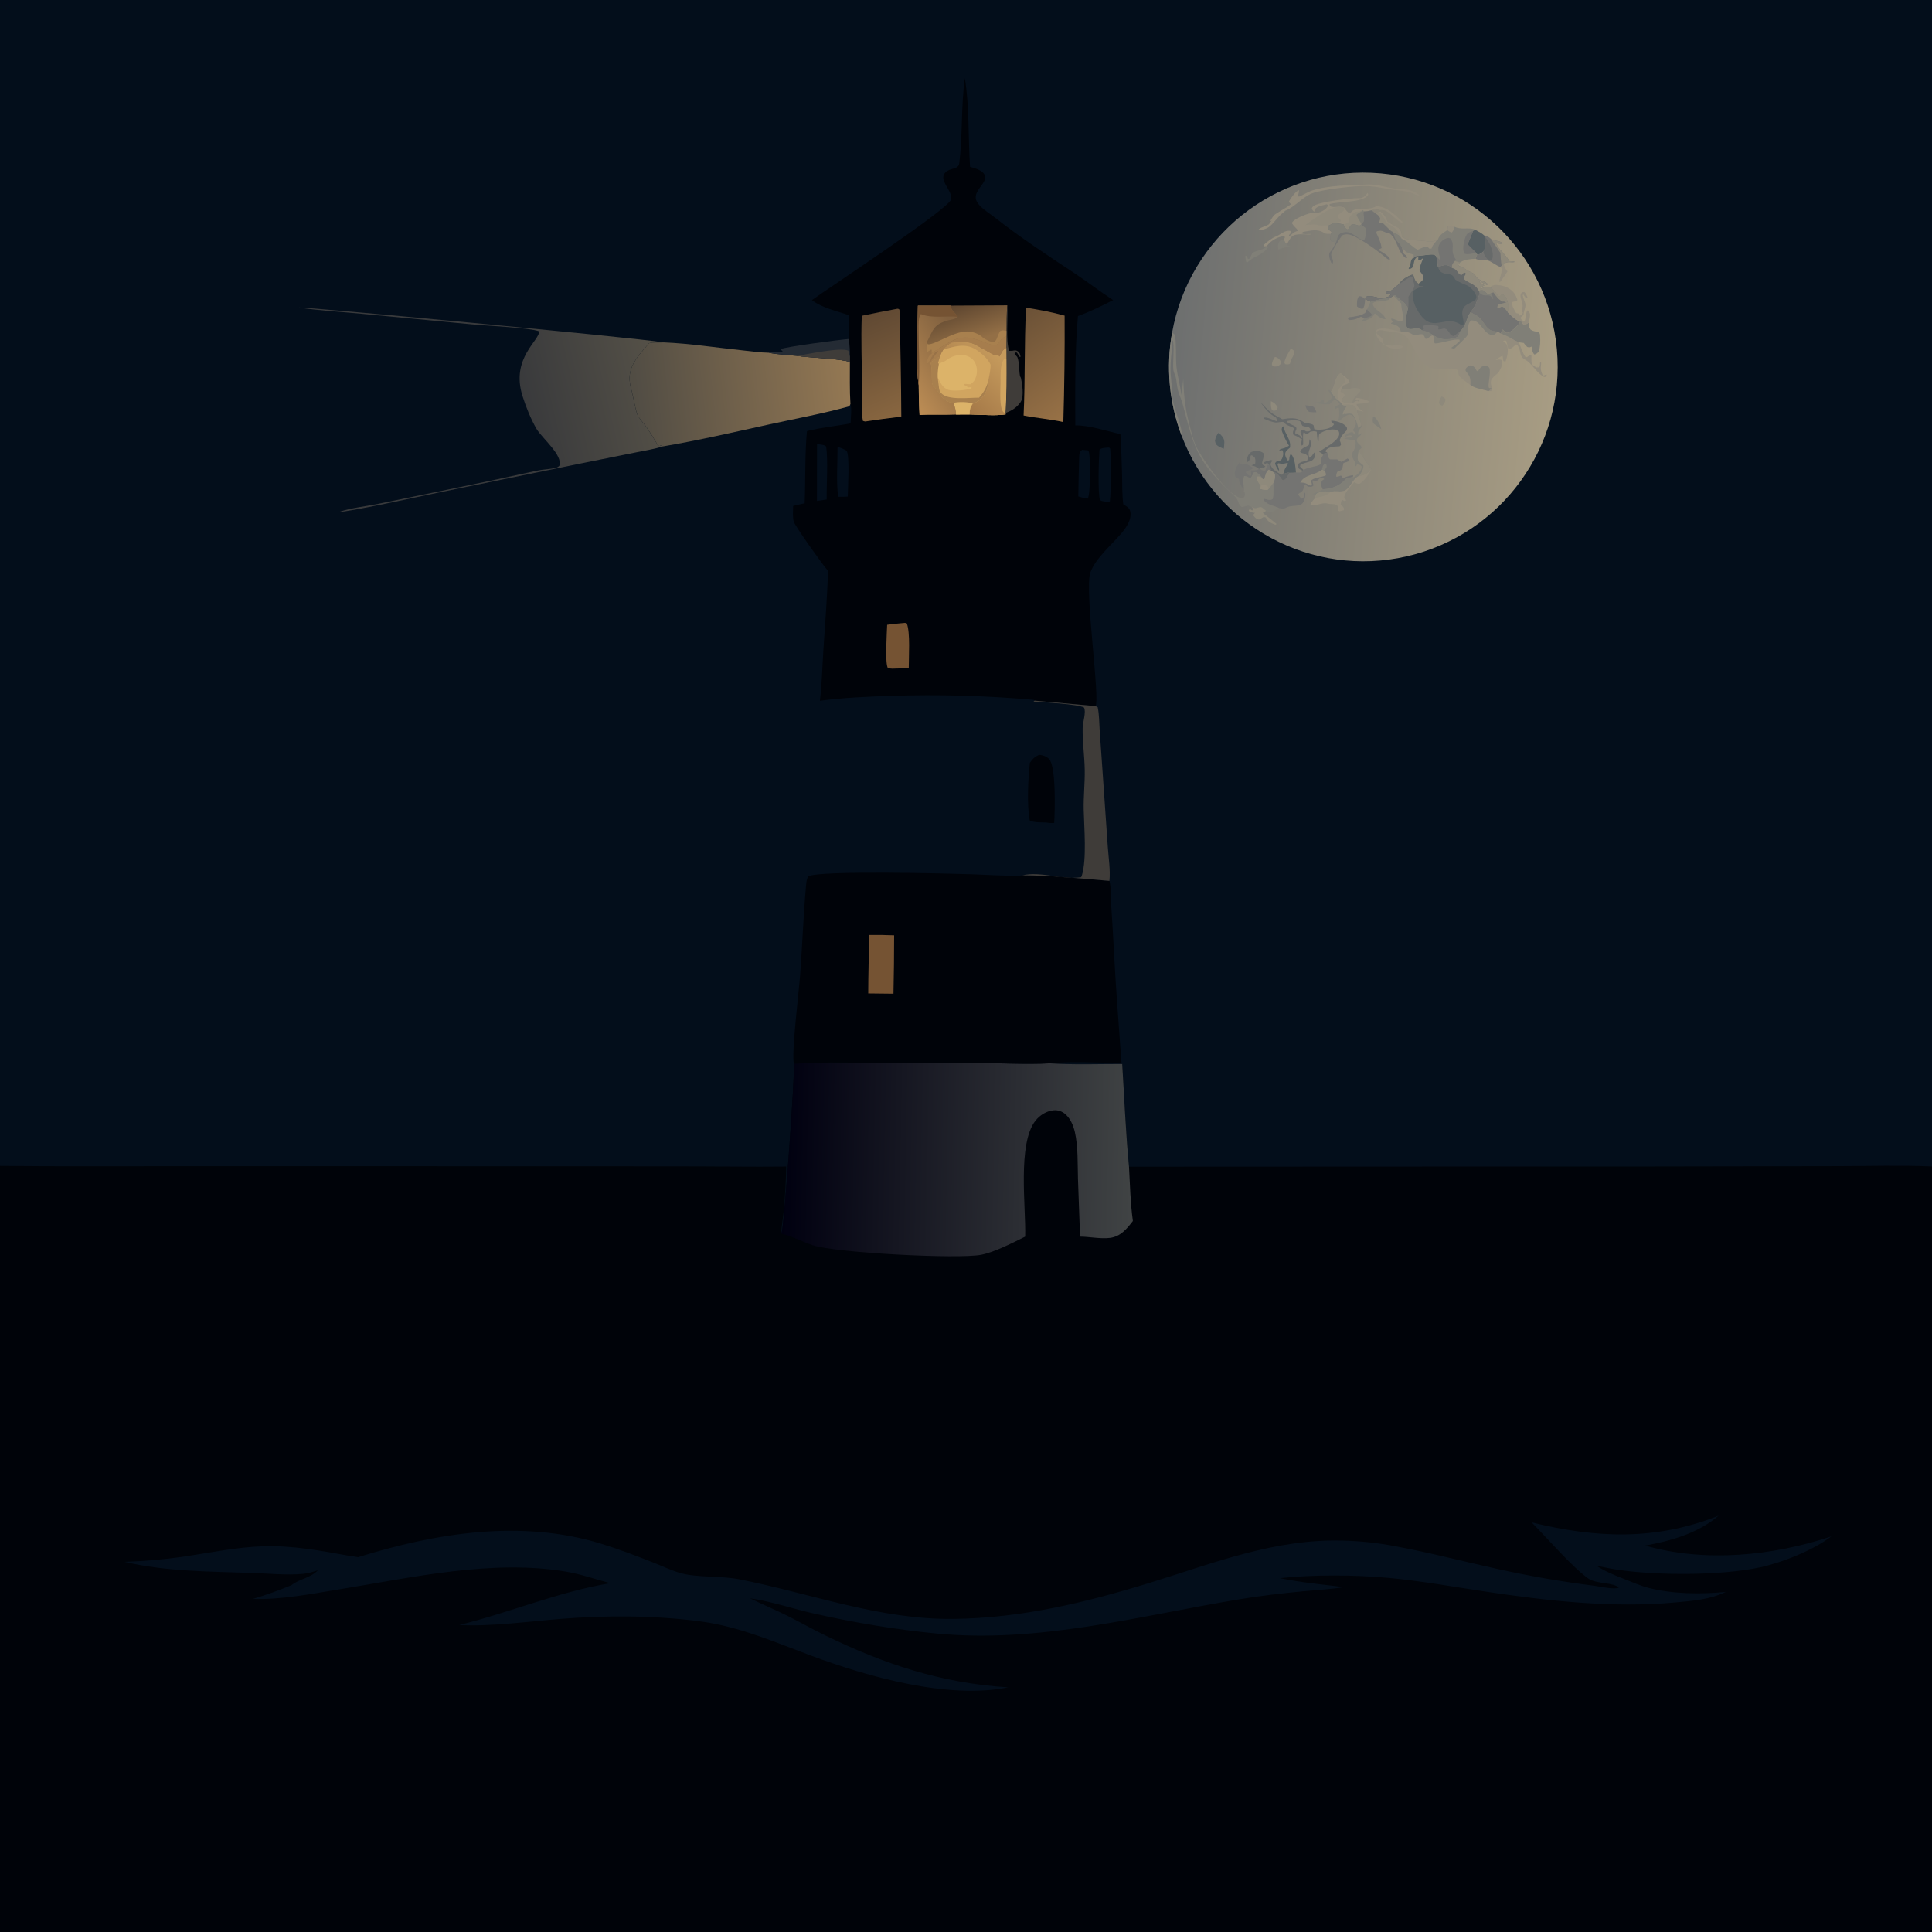 <!-- Generated by SVGMaker - https://svgmaker.io -->
<!-- Prompt: convert the lighthouse scene to night with a moon in the sky -->
<svg version="1.1" xmlns="http://www.w3.org/2000/svg" style="display: block;" viewBox="0 0 2048 2048" width="1024" height="1024">
<defs>
	<linearGradient id="Gradient1" gradientUnits="userSpaceOnUse" x1="1242.06" y1="369.39" x2="1646.77" y2="407.927">
		<stop class="stop0" offset="0" stop-opacity="1" stop-color="rgb(109,111,111)"/>
		<stop class="stop1" offset="1" stop-opacity="1" stop-color="rgb(167,156,131)"/>
	</linearGradient>
	<linearGradient id="Gradient2" gradientUnits="userSpaceOnUse" x1="555.919" y1="429.944" x2="694.311" y2="397.935">
		<stop class="stop0" offset="0" stop-opacity="1" stop-color="rgb(57,58,60)"/>
		<stop class="stop1" offset="1" stop-opacity="1" stop-color="rgb(84,80,71)"/>
	</linearGradient>
	<linearGradient id="Gradient3" gradientUnits="userSpaceOnUse" x1="668.817" y1="420.21" x2="898.944" y2="394.419">
		<stop class="stop0" offset="0" stop-opacity="1" stop-color="rgb(80,76,68)"/>
		<stop class="stop1" offset="1" stop-opacity="1" stop-color="rgb(148,120,83)"/>
	</linearGradient>
	<linearGradient id="Gradient4" gradientUnits="userSpaceOnUse" x1="911.919" y1="337.225" x2="955.977" y2="437.82">
		<stop class="stop0" offset="0" stop-opacity="1" stop-color="rgb(96,73,51)"/>
		<stop class="stop1" offset="1" stop-opacity="1" stop-color="rgb(136,102,64)"/>
	</linearGradient>
	<linearGradient id="Gradient5" gradientUnits="userSpaceOnUse" x1="1072.5" y1="340.909" x2="1140.25" y2="432.751">
		<stop class="stop0" offset="0" stop-opacity="1" stop-color="rgb(108,82,55)"/>
		<stop class="stop1" offset="1" stop-opacity="1" stop-color="rgb(151,113,70)"/>
	</linearGradient>
	<linearGradient id="Gradient6" gradientUnits="userSpaceOnUse" x1="1022.56" y1="363.205" x2="957.221" y2="409.49">
		<stop class="stop0" offset="0" stop-opacity="1" stop-color="rgb(128,96,63)"/>
		<stop class="stop1" offset="1" stop-opacity="1" stop-color="rgb(187,140,84)"/>
	</linearGradient>
	<linearGradient id="Gradient7" gradientUnits="userSpaceOnUse" x1="1028.39" y1="436.439" x2="1072.16" y2="388.978">
		<stop class="stop0" offset="0" stop-opacity="1" stop-color="rgb(165,121,72)"/>
		<stop class="stop1" offset="1" stop-opacity="1" stop-color="rgb(197,154,92)"/>
	</linearGradient>
	<linearGradient id="Gradient8" gradientUnits="userSpaceOnUse" x1="1016.34" y1="322.55" x2="1029.76" y2="362.758">
		<stop class="stop0" offset="0" stop-opacity="1" stop-color="rgb(94,70,48)"/>
		<stop class="stop1" offset="1" stop-opacity="1" stop-color="rgb(147,111,70)"/>
	</linearGradient>
	<linearGradient id="Gradient9" gradientUnits="userSpaceOnUse" x1="830.568" y1="1224.05" x2="1199.23" y2="1231.28">
		<stop class="stop0" offset="0" stop-opacity="1" stop-color="rgb(0,0,16)"/>
		<stop class="stop1" offset="1" stop-opacity="1" stop-color="rgb(64,67,68)"/>
	</linearGradient>
</defs>
<path transform="translate(0,0)" fill="rgb(3,14,27)" d="M 0 0 L 2048 0 L 2048 1236.51 L 2048 2048 L 0 2048 L 0 1235.92 L 0 0 z"/>
<path transform="translate(0,0)" fill="rgb(0,3,9)" d="M 841.572 1127.49 C 854.464 1127.32 867.299 1126.4 880.21 1126.31 C 904.01 1126.14 927.726 1127.12 951.499 1127.2 L 1034.55 1126.84 C 1060.31 1126.81 1087 1128.51 1112.65 1127.16 C 1138.03 1128.9 1164.12 1127.87 1189.59 1127.9 C 1191.86 1164.12 1193.31 1200.65 1196.78 1236.77 L 1752.23 1236.53 L 1947.82 1236.19 C 1981.11 1236.17 2014.75 1235.09 2048 1236.51 L 2048 2048 L 0 2048 L 0 1235.92 C 55.357 1236.39 110.716 1236.49 166.074 1236.21 L 417.101 1236.23 L 721.718 1236.39 C 758.931 1236.38 796.187 1237.05 833.394 1236.62 C 833.111 1252.19 832.261 1267.76 830.847 1283.27 C 830.128 1291.21 828.222 1299.86 828.21 1307.71 C 828.425 1306.95 828.621 1306.19 828.842 1305.43 C 831.394 1296.68 842.917 1137.46 841.572 1127.49 z"/>
<path transform="translate(0,0)" fill="url(#Gradient9)" d="M 841.572 1127.49 C 854.464 1127.32 867.299 1126.4 880.21 1126.31 C 904.01 1126.14 927.726 1127.12 951.499 1127.2 L 1034.55 1126.84 C 1060.31 1126.81 1087 1128.51 1112.65 1127.16 C 1138.03 1128.9 1164.12 1127.87 1189.59 1127.9 C 1191.86 1164.12 1193.31 1200.65 1196.78 1236.77 C 1197.81 1255.7 1198.28 1275.53 1200.89 1294.3 C 1194.39 1302.7 1187.87 1310.83 1176.58 1312.22 C 1166.38 1313.47 1155.24 1310.95 1144.9 1310.88 L 1142.69 1249.72 C 1142.21 1233.7 1142.96 1215.63 1139.38 1199.99 C 1137.81 1193.17 1134.79 1185.91 1129.44 1181.18 C 1125.89 1178.05 1121.51 1176.49 1116.77 1176.96 C 1109.28 1177.7 1102.24 1182.14 1097.63 1187.98 C 1078.35 1212.41 1087.62 1279.79 1086.73 1310.87 C 1073.45 1317.43 1054.6 1327.21 1040.23 1330.09 C 1016.16 1334.91 885.332 1328.05 861.443 1319.98 C 850.303 1316.22 839.665 1310.48 828.21 1307.71 C 828.425 1306.95 828.621 1306.19 828.842 1305.43 C 831.394 1296.68 842.917 1137.46 841.572 1127.49 z"/>
<path transform="translate(0,0)" fill="rgb(3,14,27)" d="M 1623.62 1613.78 C 1692.05 1630.59 1755.06 1633.25 1821.72 1606.69 C 1800.32 1625.2 1771.18 1633.48 1743.93 1638.36 C 1807.57 1656.58 1879.15 1649.31 1941.33 1628.64 C 1921.63 1643.55 1889.05 1656.5 1865.01 1661.59 C 1824.3 1670.2 1758.27 1670.12 1716.88 1664.3 C 1708.63 1663.14 1700.43 1661.37 1692.26 1659.74 C 1701.65 1665.83 1711.15 1669.66 1721.53 1673.71 C 1730.05 1677.03 1738.73 1680.93 1747.58 1683.22 C 1772.8 1689.75 1803.75 1690.11 1829.48 1687.44 C 1812.75 1695.61 1794.34 1696.97 1776.06 1698.65 C 1709.12 1704.77 1640.9 1697.04 1574.66 1687.13 C 1540.56 1682.02 1506.23 1675.8 1471.9 1672.61 C 1436.72 1669.35 1391.66 1669.08 1356.75 1672.9 C 1379.53 1677.56 1401.72 1679.58 1424.71 1682.4 C 1410.2 1684.74 1395.44 1685.47 1380.82 1686.87 C 1358.4 1689.01 1335.78 1691.66 1313.57 1695.35 C 1207.43 1712.98 1101.48 1742.08 992.775 1731.61 C 949.615 1727.45 905.951 1720.1 863.626 1710.62 C 841.713 1705.72 816.897 1697.33 795.205 1694.29 C 808.233 1700.8 821.724 1706.3 834.76 1712.85 C 847.804 1719.41 860.536 1726.62 873.647 1733.03 C 937.115 1764.09 998.021 1784.29 1068.83 1788.68 C 1004.92 1801.56 920.103 1777.47 859.708 1755.02 C 821.303 1740.74 783.943 1724.31 742.987 1718.83 C 694.515 1712.34 643.1 1712.2 594.422 1716.09 C 562.415 1718.64 518.076 1724.55 486.892 1722.54 C 540.623 1709.34 592.196 1687.28 646.844 1678.24 C 631.085 1673.99 615.086 1668.47 598.997 1665.81 C 521.468 1653.01 437.705 1672.05 361.033 1684.53 C 331.326 1689.36 298.153 1695.98 268.168 1694.9 C 282.013 1690.72 295.644 1685.87 309.011 1680.34 C 316.868 1673.76 328.917 1672.96 336.943 1664.59 C 331.693 1666.22 326.583 1667.86 321.08 1668.36 C 303.423 1669.98 284.727 1667.95 267 1667.36 C 223.228 1665.88 174.794 1665.92 132.126 1655.6 C 153.187 1654.91 174.195 1653.06 195.053 1650.06 C 223.013 1645.88 251.367 1639.89 279.661 1639.09 C 310.536 1638.22 339.743 1643.73 369.918 1649.18 C 373.167 1649.55 376.344 1650.08 379.559 1650.68 C 462.167 1624.99 552.053 1610.44 636.493 1636.17 C 655.501 1641.97 673.963 1649.04 692.442 1656.31 C 702.1 1660.11 712.107 1664.97 722.094 1667.71 C 739.266 1672.44 764.159 1670.29 783.396 1674.06 C 859.702 1689.05 932.073 1717.13 1011.12 1716.11 C 1083.4 1715.18 1150.97 1698.77 1219.77 1677.54 C 1287.2 1656.74 1351.45 1631.06 1423.3 1633.1 C 1442.09 1633.52 1460.81 1635.52 1479.25 1639.1 C 1515.49 1645.76 1551.17 1655.2 1587.15 1663.09 C 1621.23 1670.68 1655.64 1676.65 1690.28 1681 C 1697.23 1681.92 1709.51 1685 1715.94 1683.13 C 1711.22 1677.26 1692.29 1679.21 1684.03 1673.53 C 1667.61 1662.24 1639.13 1629.5 1623.62 1613.78 z"/>
<path transform="translate(0,0)" fill="rgb(0,3,9)" d="M 860.664 318.123 C 877.44 305.857 1005.76 221.58 1008.15 211.449 C 1010.36 202.088 993.952 190.902 1002.3 182.669 C 1007.34 177.697 1015.95 179.877 1016.79 173.355 C 1020.63 143.366 1018.58 112.707 1022.79 82.768 C 1027.74 113.441 1026.18 145.822 1028.31 176.873 C 1033.03 178.165 1041.11 180.316 1043.52 185.013 C 1044.69 187.306 1044.58 189.541 1043.44 191.798 C 1040.36 197.895 1032.65 204.094 1034.63 211.62 C 1035.31 214.173 1037.47 216.899 1039.32 218.706 C 1044.09 223.351 1050.34 227.237 1055.62 231.38 C 1082.26 252.263 1110.55 270.797 1138.74 289.454 C 1152.7 298.692 1165.94 309.015 1179.98 318.119 C 1167.82 324.265 1155.53 330.477 1142.67 335.021 C 1139.36 371.433 1139.71 414.11 1139.88 450.928 C 1154.97 450.84 1172.84 456.909 1187.7 460.196 C 1188.52 474.573 1189.1 488.962 1189.44 503.357 C 1189.7 513.663 1189.36 524.421 1190.75 534.631 L 1192.37 535.604 C 1195.39 537.451 1197.54 538.941 1198.23 542.639 C 1199.72 550.686 1193.88 559.143 1189.03 564.934 C 1178.65 577.328 1161.56 591.371 1155.86 606.756 C 1149.23 624.674 1166.66 742.948 1161.19 748.469 L 1096.69 742.697 L 1095.63 741.826 C 1044.78 737.383 995.16 735.975 944.151 737.641 C 918.962 738.463 894.136 739.523 869.136 742.845 C 871.298 725.013 871.667 706.512 872.852 688.575 C 874.69 660.734 876.937 632.841 877.73 604.947 C 877.526 604.739 877.319 604.535 877.119 604.324 C 872.379 599.325 842.867 557.639 841.514 553.208 C 839.986 548.203 840.729 541.507 840.781 536.278 C 844.805 535.208 848.902 534.395 852.97 533.506 C 853.971 508.055 853.07 482.378 855.398 457.018 C 870.267 453.069 886.475 451.78 901.677 448.749 C 901.802 442.796 903.126 433.786 901.499 428.22 C 900.546 413.504 900.96 398.562 900.907 383.811 L 900.916 378.09 C 900.961 371.842 900.455 365.562 899.999 359.335 C 900.089 350.933 900.052 342.53 899.889 334.129 C 886.687 329.556 871.915 326.713 860.664 318.123 z"/>
<path transform="translate(0,0)" fill="url(#Gradient8)" d="M 1007.61 323.958 L 1067.77 323.648 C 1067.08 332.721 1067.09 341.775 1067.07 350.868 L 1066.98 356.184 L 1066.9 368.723 L 1066.96 381.06 C 1067.07 400.123 1067.14 419.162 1065.89 438.194 L 1065.99 439.238 C 1054.29 441.032 1039.81 439.421 1027.86 439.312 L 1013.42 439.348 C 1000.54 439.957 987.685 439.103 974.781 439.937 C 974.069 429.394 973.983 418.859 973.859 408.296 C 970.656 389.122 972.927 345.837 973.034 324.048 L 1007.61 323.958 z"/>
<path transform="translate(0,0)" fill="rgb(209,165,96)" d="M 1008.45 363.287 C 1014.99 362.817 1021.93 361.774 1028.35 363.447 C 1028.88 363.586 1029.41 363.711 1029.94 363.855 C 1034.74 365.159 1052.76 376.49 1054.12 376.335 C 1055.57 376.171 1056.76 376.166 1058.2 376.284 L 1059.42 378.099 C 1060.44 376.297 1061.42 374.365 1062.5 372.607 C 1063.69 370.665 1065.03 369.924 1066.9 368.723 L 1066.96 381.06 C 1067.07 400.123 1067.14 419.162 1065.89 438.194 L 1065.99 439.238 C 1054.29 441.032 1039.81 439.421 1027.86 439.312 L 1013.42 439.348 C 1013.39 435.075 1012.05 431.149 1010.89 427.071 C 1010.32 427.078 1009.75 427.142 1009.18 427.094 C 1002.87 426.555 997.125 420.546 994.108 415.538 C 993.178 413.994 992.343 412.56 991.17 411.182 C 990.84 410.795 990.501 410.415 990.166 410.031 L 988.952 410.066 C 986.22 401.668 988.855 392.4 986.205 384.235 C 990.165 381.958 991.625 379.361 996.482 378.044 C 996.947 375.219 998.466 372.994 999.884 370.561 C 1002.55 367.671 1005.18 365.482 1008.45 363.287 z"/>
<path transform="translate(0,0)" fill="url(#Gradient7)" d="M 1008.45 363.287 C 1014.99 362.817 1021.93 361.774 1028.35 363.447 C 1028.88 363.586 1029.41 363.711 1029.94 363.855 C 1034.74 365.159 1052.76 376.49 1054.12 376.335 C 1055.57 376.171 1056.76 376.166 1058.2 376.284 L 1059.42 378.099 C 1060.44 376.297 1061.42 374.365 1062.5 372.607 C 1063.69 370.665 1065.03 369.924 1066.9 368.723 L 1066.96 381.06 C 1067.07 400.123 1067.14 419.162 1065.89 438.194 L 1065.99 439.238 C 1054.29 441.032 1039.81 439.421 1027.86 439.312 C 1027.9 434.491 1028.29 431.974 1031.13 428 C 1034.05 427.201 1037.67 424.634 1039.92 422.602 C 1045.22 417.821 1047.26 411.332 1047.45 404.425 C 1048.49 398.456 1050.21 392.626 1050.03 386.531 C 1047.43 380.366 1039.66 373.632 1033.92 370.192 C 1022.72 363.482 1011.48 367.376 999.884 370.561 C 1002.55 367.671 1005.18 365.482 1008.45 363.287 z"/>
<path transform="translate(0,0)" fill="rgb(209,165,96)" d="M 1065.89 438.194 C 1065.1 437.819 1064.54 437.607 1063.84 437.009 C 1059.03 432.888 1060.57 412.561 1060.65 406.054 C 1060.73 399.549 1059.86 385.277 1064.57 380.677 L 1066.96 381.06 C 1067.07 400.123 1067.14 419.162 1065.89 438.194 z"/>
<path transform="translate(0,0)" fill="rgb(220,179,105)" d="M 995.184 385.76 C 996.905 384.808 998.169 384.177 1000.02 383.559 C 1001.79 382.97 1002.64 382.257 1004.11 381.188 C 1008.95 377.668 1015.38 375.618 1021.4 376.422 C 1026.01 377.037 1030.17 379.273 1032.8 383.182 C 1035.68 387.454 1036.17 393.117 1035 398.045 C 1034.02 402.174 1032.19 405.184 1028.5 407.356 C 1027.08 407.282 1025.7 407.153 1024.3 407.029 C 1022.53 406.873 1023.23 406.805 1021.58 407.521 C 1023.28 409.133 1024.55 409.684 1026.63 410.722 L 1029.91 410.25 L 1029.81 411.665 C 1025.19 413.655 1010.09 414.978 1005.27 413.256 C 998.576 410.865 997.17 405.562 993.965 400.085 C 993.695 395.148 994.409 390.607 995.184 385.76 z"/>
<path transform="translate(0,0)" fill="rgb(168,128,78)" d="M 986.205 384.235 C 990.165 381.958 991.625 379.361 996.482 378.044 L 994.383 384.705 L 995.184 385.76 C 994.409 390.607 993.695 395.148 993.965 400.085 L 995.407 411.262 C 995.692 413.151 996.142 414.852 997.378 416.378 C 1004.25 424.859 1027.72 421.344 1037.83 421.559 C 1042.76 415.871 1045.33 411.586 1047.45 404.425 C 1047.26 411.332 1045.22 417.821 1039.92 422.602 C 1037.67 424.634 1034.05 427.201 1031.13 428 C 1028.29 431.974 1027.9 434.491 1027.86 439.312 L 1013.42 439.348 C 1013.39 435.075 1012.05 431.149 1010.89 427.071 C 1010.32 427.078 1009.75 427.142 1009.18 427.094 C 1002.87 426.555 997.125 420.546 994.108 415.538 C 993.178 413.994 992.343 412.56 991.17 411.182 C 990.84 410.795 990.501 410.415 990.166 410.031 L 988.952 410.066 C 986.22 401.668 988.855 392.4 986.205 384.235 z"/>
<path transform="translate(0,0)" fill="rgb(220,179,105)" d="M 1010.89 427.071 C 1015.46 425.863 1025.93 425.916 1030.44 427.596 C 1030.69 427.689 1030.9 427.865 1031.13 428 C 1028.29 431.974 1027.9 434.491 1027.86 439.312 L 1013.42 439.348 C 1013.39 435.075 1012.05 431.149 1010.89 427.071 z"/>
<path transform="translate(0,0)" fill="url(#Gradient6)" d="M 973.034 324.048 L 1007.61 323.958 C 1008.44 329.624 1012.44 331.32 1015.27 335.831 C 1014.81 336.168 1014.36 336.518 1013.89 336.842 C 1011.37 338.588 1008.47 338.727 1005.57 339.488 C 989.824 343.622 989.405 349.185 982.399 362.956 C 981.953 366.261 981.834 369.074 982.147 372.399 L 983.033 373.403 L 984.265 372.471 C 985.983 371.197 985.262 371.663 987.064 370.71 L 987.495 370.884 L 987.51 374.866 C 984.164 377.309 983.594 379.393 982.432 383.287 L 983.018 385.055 L 984.266 385.648 L 984.441 384.024 C 984.828 383.499 985.248 382.997 985.602 382.45 C 985.765 382.199 986.952 379.895 987.046 379.718 C 988.513 376.981 990.583 373.472 993.588 372.195 C 993.869 372.076 994.177 372.033 994.471 371.952 C 992.015 376.187 987.954 379.768 986.205 384.235 C 988.855 392.4 986.22 401.668 988.952 410.066 L 990.166 410.031 C 990.501 410.415 990.84 410.795 991.17 411.182 C 992.343 412.56 993.178 413.994 994.108 415.538 C 997.125 420.546 1002.87 426.555 1009.18 427.094 C 1009.75 427.142 1010.32 427.078 1010.89 427.071 C 1012.05 431.149 1013.39 435.075 1013.42 439.348 C 1000.54 439.957 987.685 439.103 974.781 439.937 C 974.069 429.394 973.983 418.859 973.859 408.296 C 970.656 389.122 972.927 345.837 973.034 324.048 z"/>
<path transform="translate(0,0)" fill="rgb(117,83,51)" d="M 973.034 324.048 L 1007.61 323.958 C 1008.44 329.624 1012.44 331.32 1015.27 335.831 C 1002.57 334.566 988.074 337.782 976.169 332.956 C 973.268 335.84 973.833 345.573 973.818 349.671 C 973.751 369.06 975.228 388.986 973.859 408.296 C 970.656 389.122 972.927 345.837 973.034 324.048 z"/>
<path transform="translate(0,0)" fill="rgb(166,125,77)" d="M 987.51 374.866 C 988.606 373.789 989.563 373.058 990.885 372.248 C 1013.78 358.226 1018.47 352.788 1045.49 363.536 C 1048.8 364.853 1052.17 366.189 1055.8 365.619 C 1057.93 365.283 1058.66 363.656 1059.86 361.984 C 1061.85 359.204 1062.89 358.139 1066.08 356.603 C 1066.38 356.459 1066.68 356.323 1066.98 356.184 L 1066.9 368.723 C 1065.03 369.924 1063.69 370.665 1062.5 372.607 C 1061.42 374.365 1060.44 376.297 1059.42 378.099 L 1058.2 376.284 C 1056.76 376.166 1055.57 376.171 1054.12 376.335 C 1052.76 376.49 1034.74 365.159 1029.94 363.855 C 1029.41 363.711 1028.88 363.586 1028.35 363.447 C 1021.93 361.774 1014.99 362.817 1008.45 363.287 C 1005.18 365.482 1002.55 367.671 999.884 370.561 C 998.466 372.994 996.947 375.219 996.482 378.044 C 991.625 379.361 990.165 381.958 986.205 384.235 C 987.954 379.768 992.015 376.187 994.471 371.952 C 994.177 372.033 993.869 372.076 993.588 372.195 C 990.583 373.472 988.513 376.981 987.046 379.718 C 986.952 379.895 985.765 382.199 985.602 382.45 C 985.248 382.997 984.828 383.499 984.441 384.024 L 984.266 385.648 L 983.018 385.055 L 982.432 383.287 C 983.594 379.393 984.164 377.309 987.51 374.866 z"/>
<path transform="translate(0,0)" fill="rgb(168,128,78)" d="M 1042.39 358.359 C 1046.07 360.421 1049.7 362.995 1054.06 362.235 C 1055.91 360.928 1056.3 359.81 1057.07 357.762 C 1057.95 355.409 1058.87 353.298 1060.03 351.073 C 1062.95 349.645 1063.94 350.272 1067.07 350.868 L 1066.98 356.184 C 1066.68 356.323 1066.38 356.459 1066.08 356.603 C 1062.89 358.139 1061.85 359.204 1059.86 361.984 C 1058.66 363.656 1057.93 365.283 1055.8 365.619 C 1052.17 366.189 1048.8 364.853 1045.49 363.536 C 1018.47 352.788 1013.78 358.226 990.885 372.248 C 989.563 373.058 988.606 373.789 987.51 374.866 L 987.495 370.884 L 987.064 370.71 C 985.262 371.663 985.983 371.197 984.265 372.471 L 983.033 373.403 L 982.147 372.399 C 981.834 369.074 981.953 366.261 982.399 362.956 L 983.547 364.963 C 990.933 365.862 1010.66 351.213 1025.24 351.398 C 1031.29 351.474 1038.22 353.917 1042.39 358.359 z"/>
<path transform="translate(0,0)" fill="url(#Gradient5)" d="M 1087.67 326.184 C 1101.35 328.289 1115.21 330.894 1128.54 334.593 C 1128.75 372.2 1128.29 409.808 1127.17 447.399 C 1113.29 444.31 1099.01 443.246 1085.05 440.467 C 1086.86 402.444 1085.64 364.221 1087.67 326.184 z"/>
<path transform="translate(0,0)" fill="url(#Gradient4)" d="M 951.035 327.341 C 952.607 327.312 951.758 327.147 953.485 328.199 C 954.56 366.015 955.205 403.842 955.42 441.673 C 942.66 443.155 929.928 444.865 917.229 446.802 C 916.425 446.761 915.492 446.381 914.713 446.157 C 912.653 435.54 914.032 422.511 913.9 411.519 C 913.594 386.004 912.577 360.243 913.499 334.747 C 925.98 332.124 938.493 329.655 951.035 327.341 z"/>
<path transform="translate(0,0)" fill="rgb(117,83,51)" d="M 957.535 660.439 C 960.091 660.2 958.858 660.054 961.238 660.841 C 965.076 670.528 963.252 696.69 963.313 708.319 L 945.751 708.82 L 941.305 708.439 C 937.86 703.63 940.194 670.271 940.413 662.32 C 946.071 661.402 951.832 660.998 957.535 660.439 z"/>
<path transform="translate(0,0)" fill="rgb(63,60,57)" d="M 1067.77 323.648 C 1068.6 336.484 1065.94 361.035 1069.77 371.912 L 1072.83 371.84 L 1072.49 370.164 L 1072.48 371.967 C 1074.97 371.528 1076.65 370.826 1078.93 372.387 C 1081.03 373.831 1081.46 375.837 1081.82 378.177 L 1081.02 378.442 C 1079.96 376.916 1078.94 375.366 1077.96 373.795 L 1076.46 373.629 C 1075.35 374.77 1075.57 374.131 1075.51 375.414 C 1076.27 376.262 1078.11 377.843 1078.52 378.797 C 1080.67 383.785 1079.94 394.399 1081.69 400.554 L 1081.9 398.936 C 1083.35 406.005 1086.04 419.979 1081.9 426.181 C 1078.42 431.404 1072.92 435.196 1067.08 437.28 L 1065.99 439.238 L 1065.89 438.194 C 1067.14 419.162 1067.07 400.123 1066.96 381.06 L 1066.9 368.723 L 1066.98 356.184 L 1067.07 350.868 C 1067.09 341.775 1067.08 332.721 1067.77 323.648 z"/>
<path transform="translate(0,0)" fill="rgb(3,14,27)" d="M 1174.94 474.431 C 1176.18 474.453 1175.46 474.286 1176.83 475.547 C 1177.9 488.169 1177.9 519.47 1176.49 531.475 C 1174.1 532.655 1170.84 531.502 1168.21 531.108 L 1165.98 530.173 C 1163.62 521.402 1164.69 486.736 1165.5 476.641 C 1167.83 474.596 1171.92 474.73 1174.94 474.431 z"/>
<path transform="translate(0,0)" fill="rgb(3,14,27)" d="M 866.096 470.857 C 869.034 471.122 873.546 471.267 875.763 473.296 C 877.907 487.999 876.115 513.56 876.291 529.457 L 865.988 531.017 L 866.096 470.857 z"/>
<path transform="translate(0,0)" fill="rgb(3,14,27)" d="M 887.833 473.605 C 891.268 474.748 894.258 475.874 897.371 477.737 C 900.975 482.212 898.787 518.443 898.662 526.414 C 895.277 526.694 891.894 526.64 888.501 526.636 C 886.314 511.142 887.927 489.752 887.833 473.605 z"/>
<path transform="translate(0,0)" fill="rgb(3,14,27)" d="M 1147.01 476.814 C 1149.15 476.974 1151.29 477.215 1153.44 477.434 C 1153.9 478.187 1154.11 478.421 1154.35 479.393 C 1155.93 485.842 1156.07 523.331 1153.09 528.522 L 1150.78 528.306 C 1148.12 527.737 1145.63 527.063 1143.04 526.22 C 1142.95 525.844 1143.78 486.973 1143.99 483.89 C 1144.24 480.283 1144.25 479.225 1147.01 476.814 z"/>
<path transform="translate(0,0)" fill="rgb(0,3,9)" d="M 841.572 1127.49 C 838.773 1117.53 847.034 1049.13 848.173 1033.68 C 850.497 1002.19 851.61 970.449 854.415 939.012 C 854.729 935.491 855.048 932.129 856.688 928.95 C 868.669 922.423 1005.96 925.941 1029.93 926.747 C 1038.85 927.047 1076.3 929.041 1082.28 928.083 C 1082.75 928.008 1083.22 927.907 1083.69 927.819 C 1114.23 927.906 1145.56 931.275 1176.04 933.765 C 1177.94 940.706 1177.3 949.802 1177.75 957.075 C 1178.99 975.41 1180.08 993.756 1181.02 1012.11 C 1182.99 1050.31 1186.17 1088.54 1188.81 1126.7 C 1164.73 1126.7 1136.2 1124.79 1112.65 1127.16 C 1087 1128.51 1060.31 1126.81 1034.55 1126.84 L 951.499 1127.2 C 927.726 1127.12 904.01 1126.14 880.21 1126.31 C 867.299 1126.4 854.464 1127.32 841.572 1127.49 z"/>
<path transform="translate(0,0)" fill="rgb(117,83,51)" d="M 921.488 991.126 C 930.288 991.026 939.025 991.102 947.818 991.488 C 947.815 1012.11 947.579 1032.74 947.108 1053.36 L 920.35 1053.06 C 920.387 1032.43 921.013 1011.75 921.488 991.126 z"/>
<path transform="translate(0,0)" fill="url(#Gradient3)" d="M 703.41 362.937 C 731.112 364.099 759.243 368.512 786.869 371.378 C 796.049 372.331 805.665 373.79 814.886 373.911 C 824.521 375.893 834.695 376.29 844.491 377.188 C 857.559 379.326 892.052 380.079 900.907 383.811 C 900.96 398.562 900.546 413.504 901.499 428.22 L 900.406 430.706 C 872.664 438.39 843.891 443.687 815.751 449.829 C 777.992 458.069 739.925 466.965 701.82 473.367 L 700.799 472.014 C 698.621 472.907 699.681 472.866 697.634 472.363 C 693.5 465.503 689.352 458.501 684.724 451.967 C 681.971 448.082 677.574 443.906 675.687 439.581 C 673.743 435.123 670.866 418.132 668.865 411.577 C 668.04 408.876 667.673 406.136 667.461 403.324 C 666.361 388.685 675.935 377.73 684.962 367.407 C 685.557 366.726 687.681 363.956 688.4 363.729 C 692.059 362.574 699.431 363.212 703.41 362.937 z"/>
<path transform="translate(0,0)" fill="url(#Gradient2)" d="M 701.82 473.367 C 701.632 473.453 701.453 473.566 701.255 473.626 C 692.215 476.398 682.353 477.832 673.072 479.754 L 615.608 491.313 L 464.164 522.301 C 451.274 524.92 363.206 544.104 360.186 542.385 C 372.702 538.252 387.952 536.738 400.976 534.053 C 456.934 522.516 513.075 511.418 568.865 498.969 C 575.398 497.511 582.389 497.528 588.67 496.031 C 590.572 495.578 591.422 495.103 592.863 493.849 C 597.212 482.799 574.282 464.158 568.801 454.736 C 562.599 444.075 557.599 431.545 553.878 419.8 C 541.086 379.422 572.637 360.692 571.365 351.165 C 561.17 347.422 517.386 345.378 503.999 344.205 L 383.213 332.635 C 360.97 330.468 338.575 329.295 316.457 326.027 C 319.182 324.735 669.196 357.52 703.41 362.937 C 699.431 363.212 692.059 362.574 688.4 363.729 C 687.681 363.956 685.557 366.726 684.962 367.407 C 675.935 377.73 666.361 388.685 667.461 403.324 C 667.673 406.136 668.04 408.876 668.865 411.577 C 670.866 418.132 673.743 435.123 675.687 439.581 C 677.574 443.906 681.971 448.082 684.724 451.967 C 689.352 458.501 693.5 465.503 697.634 472.363 C 699.681 472.866 698.621 472.907 700.799 472.014 L 701.82 473.367 z"/>
<path transform="translate(0,0)" fill="rgb(63,60,57)" d="M 1096.69 742.697 L 1161.19 748.469 L 1163.59 749.667 C 1165.26 757.514 1165.16 766.433 1165.72 774.472 L 1169.03 821.818 L 1174.29 897.548 C 1175.07 909.081 1177.2 922.375 1176.04 933.765 C 1145.56 931.275 1114.23 927.906 1083.69 927.819 C 1103.58 923.459 1126.07 932.73 1145.97 929.889 C 1146.42 929.112 1146.52 929.016 1146.82 928.024 C 1152.18 910.628 1149.16 877.002 1148.76 858.124 C 1148.46 844.086 1150.11 830.051 1149.86 815.975 C 1149.6 801.262 1147.38 786.169 1147.64 771.571 C 1147.74 765.996 1151.63 754.361 1149.04 750.005 C 1142.81 746.389 1104.97 744.332 1095.54 743.709 L 1096.69 742.697 z"/>
<path transform="translate(0,0)" fill="rgb(36,43,52)" d="M 899.999 359.335 C 900.455 365.562 900.961 371.842 900.916 378.09 L 900.907 383.811 C 892.052 380.079 857.559 379.326 844.491 377.188 C 834.695 376.29 824.521 375.893 814.886 373.911 C 820.446 371.709 824.747 374.15 830.384 373.365 C 829.318 372.327 828.339 371.261 827.368 370.133 C 833.221 367.465 889.866 360.112 899.999 359.335 z"/>
<path transform="translate(0,0)" fill="rgb(63,60,57)" d="M 844.491 377.188 C 855.306 375.7 890.618 367.92 899.226 371.673 C 899.854 373.811 900.454 375.909 900.916 378.09 L 900.907 383.811 C 892.052 380.079 857.559 379.326 844.491 377.188 z"/>
<path transform="translate(0,0)" fill="url(#Gradient1)" d="M 1242.43 352.724 C 1260.57 251.209 1350.98 178.752 1454.01 183.16 C 1557.04 187.568 1640.93 267.483 1650.34 370.175 C 1659.74 472.868 1591.76 566.692 1491.24 589.74 C 1390.73 612.789 1288.66 557.959 1252.38 461.429 C 1239.35 426.749 1235.91 389.195 1242.43 352.724 z"/>
<path transform="translate(0,0)" fill="rgb(116,116,114)" d="M 1402.44 482.601 L 1403.66 480.62 L 1407.16 480.045 C 1407.75 482.916 1407.56 484.899 1409.78 486.938 C 1412.33 486.986 1414.87 487.008 1417.42 487.003 L 1421.77 489.533 L 1428.43 486.017 L 1429.95 487.088 L 1430.12 486.592 L 1430.41 488.52 C 1428.34 489.614 1426.43 490.171 1424.19 490.793 C 1423.17 493.461 1423.73 496.926 1421.14 498.531 C 1420.41 498.986 1418.66 499.558 1417.81 499.859 C 1416.71 501.899 1416.46 503.038 1416.45 505.356 C 1418.46 505.313 1419.53 504.837 1421.38 504.101 C 1423.02 505.239 1422.79 505.225 1423.49 506.926 C 1427.31 505.26 1430.18 504.257 1434.33 503.7 L 1434.16 505.493 C 1433.69 505.635 1433.23 505.792 1432.75 505.919 C 1431.02 506.388 1429.68 506.455 1427.9 506.44 C 1427.1 507.26 1426.3 508.077 1425.52 508.915 C 1419.75 515.096 1412.18 517.934 1403.8 518.532 C 1403.21 518.574 1402.62 518.553 1402.03 518.564 C 1400.95 516.427 1400.7 514.754 1400.3 512.437 C 1401.3 509.484 1401.2 509.44 1403.84 507.826 L 1401.28 506.175 C 1395.89 507.658 1398.75 510.872 1391.27 509.229 C 1391.37 511.136 1391.85 512.698 1392.43 514.51 C 1391.06 516.054 1390.59 515.863 1388.59 516.002 C 1387.11 516.105 1387.45 515.982 1385.66 515.362 L 1383.85 513.304 L 1382.54 514.973 C 1381.16 520.842 1380.96 520.559 1375.82 523.802 C 1376.78 525.043 1378.44 527.851 1379.72 528.577 L 1380.11 528.155 L 1379.27 528.132 L 1379.93 528.695 L 1382.49 526.713 C 1382.59 525.373 1382.34 522.883 1383.31 521.998 C 1384.19 524.986 1383.3 528.639 1382 531.44 C 1380.9 533.808 1379.66 534.998 1377.12 535.55 C 1372.15 536.626 1368.21 535.838 1363.36 538.124 C 1362.8 538.385 1362.24 538.627 1361.68 538.888 C 1361.3 539.067 1360.93 539.259 1360.55 539.445 L 1355.72 538.519 C 1350.76 536.203 1344.46 535.569 1340.54 531.366 C 1339.42 530.163 1339.79 530.398 1339.89 528.579 C 1343.08 529.269 1346.03 530.689 1348.93 529.053 C 1350.68 523.953 1349.12 516.779 1350.34 511.064 C 1350.78 509.434 1351.4 507.637 1351.59 505.963 C 1351.92 502.895 1351.62 502.601 1349.81 500.316 C 1354.04 501.109 1356.75 505.1 1359.14 508.573 L 1360.86 509.108 C 1363.17 507.748 1363.74 506.822 1364.98 504.474 L 1366.75 501.163 C 1369.04 501.257 1371.47 500.939 1373.76 500.808 C 1375.19 500.955 1376.43 500.982 1377.87 500.886 C 1379.91 500.751 1379.61 500.444 1380.86 499 L 1381.5 497.83 L 1382.24 497.946 C 1387.86 494.687 1394.8 495.181 1400.1 492.03 C 1400.03 489.195 1399.92 486.824 1401.4 484.292 C 1401.73 483.719 1402.09 483.164 1402.44 482.601 z"/>
<path transform="translate(0,0)" fill="rgb(142,137,123)" d="M 1401.43 497.817 L 1403.67 498.55 C 1405.1 500.802 1405.69 501.203 1405.54 503.824 C 1401.63 505.954 1391.37 506.439 1389.94 509.594 L 1390.7 513.874 L 1389.11 514.753 C 1385.06 512.809 1382.96 511.225 1378.33 511.631 C 1382.67 502.8 1394.55 503.698 1401.43 497.817 z"/>
<path transform="translate(0,0)" fill="rgb(128,127,119)" d="M 1401.43 497.817 C 1402.1 494.862 1401.86 493.488 1404.33 491.621 L 1405.9 492.294 C 1406.36 494.408 1406.75 494.879 1405.38 496.711 C 1404.99 497.237 1404.15 498.06 1403.67 498.55 L 1401.43 497.817 z"/>
<path transform="translate(0,0)" fill="rgb(128,127,119)" d="M 1242.43 352.724 C 1243.81 353.656 1245.06 353.937 1245.45 355.652 C 1247.2 363.23 1246.14 379.07 1247.03 388.192 C 1248.05 398.493 1251.16 408.417 1252.29 418.81 C 1253.08 413.151 1253.75 407.475 1254.29 401.786 C 1255.18 423.748 1256.62 435.162 1262.44 456.264 C 1264.23 462.762 1265.7 469.331 1268.92 475.29 C 1276.07 488.509 1299.88 522.447 1313.64 527.427 C 1315.76 528.192 1316.59 527.82 1318.66 527.239 C 1319.77 525.413 1320.1 524.217 1319.33 521.987 C 1319.13 521.426 1318.72 520.964 1318.42 520.452 C 1318.64 515.242 1317.31 509.934 1318.6 504.837 C 1321.39 503.831 1322.78 506.42 1325.88 506.328 C 1327.03 504.398 1328.15 502.444 1329.22 500.466 L 1331.54 500.294 C 1332.36 500.913 1333.16 501.56 1334.01 502.137 C 1335.95 503.456 1336.78 504.716 1338.15 506.591 L 1338.54 507.826 L 1340.17 507.779 C 1341.03 504.53 1341.89 499.645 1344.89 497.778 L 1347.76 499.194 L 1349.81 500.316 C 1351.62 502.601 1351.92 502.895 1351.59 505.963 C 1351.4 507.637 1350.78 509.434 1350.34 511.064 C 1349.12 516.779 1350.68 523.953 1348.93 529.053 C 1346.03 530.689 1343.08 529.269 1339.89 528.579 C 1339.79 530.398 1339.42 530.163 1340.54 531.366 C 1344.46 535.569 1350.76 536.203 1355.72 538.519 C 1352.21 540.539 1348.62 543.961 1344.33 542.909 C 1342.78 542.529 1343.21 542.676 1342.14 541.55 C 1340.68 540.204 1339.37 538.917 1337.67 537.892 C 1336.06 536.927 1333.71 537.991 1331.98 538.463 C 1329.83 539.05 1329.01 538.172 1327 537.33 L 1322.95 535.752 C 1320.64 536.574 1318.75 537.208 1316.28 537.423 C 1312.04 534.457 1313.24 530.285 1309.35 526.613 C 1269.49 489.043 1267.3 480.024 1253.6 428.113 C 1252.25 423.008 1249.8 418.238 1248.53 413.156 C 1247.43 408.771 1247.39 404.152 1246.34 399.796 C 1245.73 397.212 1244.23 395.152 1243.87 392.391 C 1242.9 385.018 1245.26 365.261 1243.07 360.792 C 1241.57 362.275 1242.74 366.926 1242.42 369.272 C 1241.07 379.281 1240.1 390.999 1241.36 401.078 C 1242.37 409.226 1241.86 417.964 1243.5 425.962 C 1245.01 433.357 1253.4 454.502 1252.7 460.195 C 1252.65 460.617 1252.49 461.018 1252.38 461.429 C 1239.35 426.749 1235.91 389.195 1242.43 352.724 z"/>
<path transform="translate(0,0)" fill="rgb(142,137,123)" d="M 1338.15 506.591 L 1338.54 507.826 L 1340.17 507.779 C 1341.03 504.53 1341.89 499.645 1344.89 497.778 L 1347.76 499.194 L 1349.81 500.316 C 1351.62 502.601 1351.92 502.895 1351.59 505.963 C 1351.4 507.637 1350.78 509.434 1350.34 511.064 C 1348.67 513.54 1347.1 515.744 1344.96 517.837 L 1344.12 519.009 C 1341.04 519.904 1338.62 518.805 1335.52 518.079 L 1335.7 514.083 C 1334.95 513.019 1334.49 512.409 1333.81 511.227 C 1332.46 508.854 1332.08 507.731 1332.81 505.123 C 1335.43 504.716 1335.86 505.436 1338.15 506.591 z"/>
<path transform="translate(0,0)" fill="rgb(147,140,125)" d="M 1335.52 518.079 L 1337.24 514.483 C 1339.6 513.934 1340.72 513.592 1342.95 515.011 C 1343.98 515.666 1344.52 516.763 1344.96 517.837 L 1344.12 519.009 C 1341.04 519.904 1338.62 518.805 1335.52 518.079 z"/>
<path transform="translate(0,0)" fill="rgb(128,127,119)" d="M 1434.16 505.493 L 1434.67 506.075 C 1435.73 505.291 1436.8 504.523 1437.83 503.701 C 1440.77 501.331 1443.17 498.541 1443.54 494.666 C 1441.76 492.589 1441.27 492.769 1438.54 492.211 L 1437.53 494.181 L 1436.22 494.01 L 1436.34 489.664 C 1434.22 486.426 1432.89 484.587 1433.22 480.57 C 1434.52 478.497 1435.78 476.488 1436.44 474.108 C 1437.12 471.631 1437.52 468.731 1436.26 466.42 C 1432.14 466.372 1428.48 465.853 1424.46 464.962 L 1424.33 464.385 L 1425.42 465.284 C 1426.69 462.616 1431.21 464.924 1433.82 462.955 L 1432.33 461.585 C 1429.21 461.495 1428.63 461.751 1425.84 463.218 L 1425.27 462.523 C 1427.27 459.24 1429.91 459.023 1433.42 457.776 L 1436.5 461.07 L 1437.08 460.723 C 1436.12 458.134 1436.02 457.639 1433.87 455.966 C 1435.27 454.327 1436.59 452.457 1437.11 450.323 C 1437.69 447.951 1436.67 444.106 1435.14 442.146 C 1433.39 439.896 1432.62 439.873 1429.99 439.498 C 1425.88 440.615 1422.88 443.59 1419.64 446.237 L 1418.43 445.825 C 1420.19 441.936 1419.69 436.678 1419.27 432.535 L 1418.32 431.959 L 1415.36 433.901 L 1414.79 432.477 L 1415.8 430.455 C 1417.54 429.922 1418.82 429.503 1420.4 428.57 C 1418.65 425.796 1417.47 425.085 1414.67 423.631 C 1412.84 425.172 1411.2 426.776 1409.53 428.485 C 1405.36 428.8 1398.3 428.754 1394.59 426.538 C 1398.59 426.206 1399.18 426.708 1401.99 423.634 L 1403.27 423.636 L 1403.48 426.778 L 1405.44 426.763 C 1405.62 426.652 1405.8 426.531 1405.98 426.428 C 1408.87 424.821 1410.91 423.665 1412.2 420.585 C 1410.77 418.516 1409.52 416.372 1408.26 414.198 L 1408.69 413.066 L 1411.02 414.994 C 1413.2 418.345 1415.04 421.756 1418.39 424.057 C 1420.49 425.569 1421.64 427.13 1423.17 429.178 C 1427.58 429.105 1432.14 428.49 1436.17 430.544 C 1436.93 431.937 1437.83 433.363 1438.39 434.856 C 1439.42 440.38 1442.4 445.217 1442.88 450.857 L 1443.38 452.436 C 1440.64 455.949 1439.5 456.366 1439.71 460.95 C 1441.69 461.122 1442.05 460.173 1443.55 458.97 C 1442.78 463.274 1435.55 463.968 1439.34 469.444 C 1440.16 470.62 1441.68 471.741 1442.77 472.694 L 1443.21 474.92 C 1442.22 475.84 1441.23 476.749 1440.23 477.647 C 1444.78 484.021 1448.98 491.319 1453.79 497.356 C 1449.49 501.302 1447.21 504.037 1441.04 504.274 C 1433.4 507.89 1432.5 515.579 1426.59 519.406 C 1421.34 522.808 1414.99 519.118 1410.14 521.912 C 1404.29 520.066 1401.46 521.015 1395.92 523.177 L 1395.16 524.112 C 1393.63 524.285 1392.97 524.199 1391.51 523.873 C 1394.87 521.3 1398.74 521.492 1402.03 518.564 C 1402.62 518.553 1403.21 518.574 1403.8 518.532 C 1412.18 517.934 1419.75 515.096 1425.52 508.915 C 1426.3 508.077 1427.1 507.26 1427.9 506.44 C 1429.68 506.455 1431.02 506.388 1432.75 505.919 C 1433.23 505.792 1433.69 505.635 1434.16 505.493 z"/>
<path transform="translate(0,0)" fill="rgb(142,137,123)" d="M 1423.17 429.178 C 1427.58 429.105 1432.14 428.49 1436.17 430.544 C 1436.93 431.937 1437.83 433.363 1438.39 434.856 C 1439.42 440.38 1442.4 445.217 1442.88 450.857 C 1441.93 452.498 1441.67 452.757 1440.03 453.935 C 1438.47 448.698 1437.22 443.193 1433.57 439 C 1430.96 438.096 1429.22 438.412 1426.58 438.867 L 1425.56 439.052 L 1426.25 438.101 L 1423.45 439.536 C 1423.21 436.54 1425.91 433.274 1427.43 430.63 C 1425.29 430.551 1424.98 430.351 1423.17 429.178 z"/>
<path transform="translate(0,0)" fill="rgb(142,137,123)" d="M 1441.04 504.274 C 1443 500.861 1445.62 497.234 1445.23 493.273 L 1439.93 488.971 C 1438.39 485.613 1439.69 481.195 1440.23 477.647 C 1444.78 484.021 1448.98 491.319 1453.79 497.356 C 1449.49 501.302 1447.21 504.037 1441.04 504.274 z"/>
<path transform="translate(0,0)" fill="rgb(103,106,106)" d="M 1402.44 482.601 L 1402.09 481.094 L 1398.35 479.019 L 1399.1 478.245 L 1400.71 478.251 L 1400.57 477.35 C 1406.21 473.77 1414.66 469.267 1418.35 463.703 C 1419.85 461.441 1419.78 460.277 1419.37 457.682 C 1417.8 456.194 1417.28 455.714 1415.03 455.399 C 1409.74 454.658 1402.59 456.889 1398.4 460.097 C 1397.86 462.6 1397.85 465.166 1397.73 467.717 L 1396.82 467.405 C 1396.34 464.149 1396.06 460.93 1395.84 457.648 C 1392.99 456.774 1391.65 457.087 1388.84 457.738 C 1387.55 458.851 1386.62 459.582 1385.08 460.363 L 1382.09 458.19 C 1380.55 459.705 1381.79 468.231 1381.3 471.435 L 1379.97 472.384 C 1378.67 470.282 1380.22 465.71 1380.7 463.168 C 1380.32 462.493 1379.94 461.839 1379.61 461.132 C 1378.52 458.752 1378.18 458.423 1378.99 456.047 C 1381.92 455.453 1381.83 455.678 1384.43 457.229 C 1386.64 457.43 1387.55 457.435 1389.48 456.3 C 1388.88 453.916 1388.63 454.059 1386.93 452.475 C 1384.61 452.413 1382.86 452.191 1380.65 451.459 C 1379.85 450.203 1379.21 449.059 1378.61 447.679 C 1378.42 447.241 1378.25 446.797 1378.07 446.356 C 1374.14 445.262 1367.67 445.188 1363.87 446.632 C 1365.46 449.1 1370.89 450.644 1373.67 452.373 C 1375.43 456.004 1372.56 455.796 1373.11 459.488 C 1376.62 460.509 1378.59 461.806 1380.48 464.97 L 1379.66 465.753 C 1377.92 464.461 1376.25 463.083 1374.2 462.299 C 1372.95 461.818 1371.98 461.34 1370.83 460.643 C 1370.22 457.704 1370.68 457.323 1371.93 454.538 C 1370.44 452.983 1371.15 453.396 1369.25 452.623 C 1366.55 451.527 1364.03 450.796 1361.86 448.766 C 1361.39 448.333 1361.05 447.747 1360.5 447.431 C 1359.24 446.713 1354.25 448.056 1352.51 447.899 C 1348.19 447.51 1343.6 445.517 1339.65 443.793 L 1339.36 442.787 C 1342.99 441.675 1349.62 445.204 1353.09 446.548 L 1353.81 445.482 L 1352.66 442.661 C 1346.34 439.659 1339.98 432.375 1336.36 426.437 C 1340.53 430.724 1345.06 436.284 1350.23 439.295 C 1353.23 441.025 1356.26 442.724 1359.3 444.392 C 1366.58 443.252 1374.05 442.232 1380.46 446.505 C 1382.13 447.612 1382.89 448.301 1384.95 448.595 C 1386.67 448.84 1388.13 448.907 1389.82 449.417 C 1394.11 450.705 1391.96 452.144 1393.36 454.998 C 1397.14 455.875 1401.17 455.564 1404.96 454.828 C 1408.65 454.113 1411.93 453.043 1414.12 449.829 L 1411.14 446.699 L 1411.26 445.92 C 1411.88 445.97 1412.5 446.009 1413.12 446.069 C 1417.75 446.525 1424.36 448.568 1427.25 452.464 C 1428.27 453.839 1427.82 454.469 1427.66 456.047 C 1424.66 459.277 1421.07 462.518 1420.14 466.953 C 1421.09 468.752 1421.42 469.76 1421.43 471.799 L 1419.94 473.137 C 1416.76 473.26 1412.93 473.327 1409.92 474.42 C 1407.63 475.249 1405.78 476.202 1404.93 478.461 L 1407.16 480.045 L 1403.66 480.62 L 1402.44 482.601 z"/>
<path transform="translate(0,0)" fill="rgb(147,140,125)" d="M 1453.79 497.356 C 1451.68 502.104 1445.59 510.546 1441 512.985 C 1438.72 512.845 1437.49 512.22 1435.52 511.113 C 1431.98 515.569 1425.07 522.145 1424.93 527.884 C 1425.18 528.138 1425.44 528.387 1425.69 528.646 C 1426.7 529.694 1426.38 529.215 1426.87 530.446 L 1425.76 531.405 L 1422.37 529.617 C 1421.8 531.458 1421.38 533.191 1421.08 535.095 C 1421.52 535.419 1421.96 535.727 1422.39 536.067 C 1423.86 537.252 1424.24 537.759 1424.9 539.446 L 1424.31 540.883 L 1419.64 542.007 L 1418.58 541.177 C 1418.69 538.267 1418.85 537.868 1417.3 535.455 C 1413.93 533.623 1410.8 534.815 1407.34 533.789 C 1401.68 532.109 1394.68 537.07 1388.94 535.411 C 1389.88 532.402 1392.01 530.331 1393.97 527.911 L 1395.16 524.112 L 1395.92 523.177 C 1401.46 521.015 1404.29 520.066 1410.14 521.912 C 1414.99 519.118 1421.34 522.808 1426.59 519.406 C 1432.5 515.579 1433.4 507.89 1441.04 504.274 C 1447.21 504.037 1449.49 501.302 1453.79 497.356 z"/>
<path transform="translate(0,0)" fill="rgb(142,137,123)" d="M 1395.16 524.112 L 1395.92 523.177 C 1401.46 521.015 1404.29 520.066 1410.14 521.912 C 1404.76 526.47 1400.43 526.286 1393.97 527.911 L 1395.16 524.112 z"/>
<path transform="translate(0,0)" fill="rgb(147,140,125)" d="M 1411.02 414.994 C 1415.72 409.178 1414.42 400.318 1421.05 395.582 L 1422.49 396.912 C 1425.12 398.949 1430 401.958 1430.63 405.356 C 1428.54 407.04 1426.56 407.711 1424.07 408.546 C 1423.21 409.97 1422.58 410.894 1422.24 412.541 L 1421.06 414.65 C 1422.72 416.994 1424.44 416.089 1425.7 418.993 C 1424.64 420.782 1423.51 422.125 1422.08 423.625 L 1422.19 425.313 C 1425.87 426.849 1429.91 428.459 1433.88 427.298 C 1435.55 426.285 1437.03 425.247 1438.91 424.681 L 1440.57 426.163 L 1441.17 424.573 L 1436.82 423.442 L 1437.63 421.83 C 1441.91 421.884 1448.41 423.572 1451.92 426.007 C 1447.83 427.823 1442.49 427.812 1438.05 428.277 C 1438.18 430.347 1439.6 431.852 1441.11 433.248 C 1442.39 434.444 1443.96 435.442 1445.41 436.43 C 1443.05 435.966 1440.73 435.432 1438.39 434.856 C 1437.83 433.363 1436.93 431.937 1436.17 430.544 C 1432.14 428.49 1427.58 429.105 1423.17 429.178 C 1421.64 427.13 1420.49 425.569 1418.39 424.057 C 1415.04 421.756 1413.2 418.345 1411.02 414.994 z"/>
<path transform="translate(0,0)" fill="rgb(142,137,123)" d="M 1411.02 414.994 C 1415.72 409.178 1414.42 400.318 1421.05 395.582 L 1422.49 396.912 C 1424.43 399.881 1426.26 401.344 1425.86 404.938 C 1422.23 408.771 1417.88 412.429 1417.73 418.132 C 1417.68 420.089 1418.06 422.133 1418.39 424.057 C 1415.04 421.756 1413.2 418.345 1411.02 414.994 z"/>
<path transform="translate(0,0)" fill="rgb(116,116,114)" d="M 1318.42 520.452 C 1317.23 515.75 1312.92 512.351 1313.42 507.678 C 1312.2 507.231 1311.09 506.762 1309.92 506.218 C 1309.35 505.12 1309.18 504.958 1308.96 503.58 C 1308.24 499.159 1311.58 493.027 1314.2 489.698 L 1315.08 492.152 L 1316.97 492.03 L 1316.09 492.781 L 1319.49 491.392 C 1322.64 492.144 1325.51 494.246 1328.26 495.91 C 1327.06 498.85 1322.27 497.963 1320.51 500.59 C 1322.16 502.455 1322.93 504.029 1325.4 504.665 L 1326.41 503.399 L 1325.85 498.542 C 1328.45 498.646 1330.91 498.952 1333.33 497.796 C 1333.73 497.601 1334.09 497.318 1334.48 497.079 L 1335.26 496.72 C 1335.82 497.082 1336.35 497.482 1336.93 497.804 C 1338.84 498.865 1339.45 499.397 1341.48 498.649 L 1343.35 493.044 L 1345.23 492.388 L 1347.76 499.194 L 1344.89 497.778 C 1341.89 499.645 1341.03 504.53 1340.17 507.779 L 1338.54 507.826 L 1338.15 506.591 C 1336.78 504.716 1335.95 503.456 1334.01 502.137 C 1333.16 501.56 1332.36 500.913 1331.54 500.294 L 1329.22 500.466 C 1328.15 502.444 1327.03 504.398 1325.88 506.328 C 1322.78 506.42 1321.39 503.831 1318.6 504.837 C 1317.31 509.934 1318.64 515.242 1318.42 520.452 z"/>
<path transform="translate(0,0)" fill="rgb(87,96,99)" d="M 1358.85 503.265 L 1360.98 501.33 C 1361.07 497.656 1363.48 494.683 1365.4 491.68 L 1364.76 490.633 L 1359.39 491.922 C 1357.78 491.438 1356.61 491.233 1354.96 491.077 L 1354.12 492.022 C 1354.88 494.165 1355.49 496.224 1355.97 498.446 L 1355.13 498.625 C 1353.58 496.105 1352.27 493.985 1351.59 491.059 L 1352.74 489.494 C 1354.28 489.086 1355.79 488.717 1357.26 488.093 C 1358.64 487.509 1359.37 485.413 1359.79 483.989 C 1360.49 481.63 1360.54 479.431 1359.39 477.231 C 1358.72 477.269 1358.05 477.228 1357.39 477.346 C 1356.81 477.45 1356.26 477.709 1355.7 477.891 L 1357.25 476.085 C 1360.76 475.229 1363.48 474.57 1366.43 472.441 C 1363.66 468.329 1361.07 462.63 1359.26 457.998 C 1358.27 455.469 1358.59 454.716 1359.34 452.271 L 1360.58 451.962 C 1361.65 459.895 1369.09 466.082 1367.37 474.64 C 1364.92 476.666 1362.19 478.305 1362.32 481.889 C 1362.41 483.964 1364.01 486.761 1365.19 488.367 L 1366.59 487.637 C 1366.76 485.477 1366.9 483.817 1367.8 481.828 L 1369.48 482.265 C 1372.85 487.917 1373.12 494.408 1373.76 500.808 C 1371.47 500.939 1369.04 501.257 1366.75 501.163 C 1364.04 500.558 1361.42 502.259 1358.85 503.265 z"/>
<path transform="translate(0,0)" fill="rgb(142,137,123)" d="M 1422.24 412.541 L 1424.23 412.697 C 1430.29 413.137 1436.07 409.37 1441.75 412.675 L 1442.35 414.238 C 1439.34 418.149 1434.49 421.307 1433.62 426.257 L 1433.88 427.298 C 1429.91 428.459 1425.87 426.849 1422.19 425.313 L 1422.08 423.625 C 1423.51 422.125 1424.64 420.782 1425.7 418.993 C 1424.44 416.089 1422.72 416.994 1421.06 414.65 L 1422.24 412.541 z"/>
<path transform="translate(0,0)" fill="rgb(103,106,106)" d="M 1334.48 497.079 C 1334.23 496.884 1333.98 496.686 1333.73 496.495 C 1331.19 494.563 1329.7 493.882 1326.55 493.401 L 1330.58 491.445 C 1330.82 488.851 1331.01 487.348 1330.02 484.864 L 1327.02 482.606 L 1325.78 482.935 C 1324.96 485.66 1324.94 488.261 1322.45 489.776 C 1321.25 488.073 1321.43 488.951 1321.78 486.793 C 1322.27 483.799 1323.59 481.151 1326.09 479.373 C 1328.14 477.925 1333.99 477.873 1336.4 478.715 C 1337.78 479.198 1338.09 479.486 1339.21 480.221 C 1341.29 485.951 1334.75 491.255 1340.08 493.721 C 1340.52 493.924 1340.97 494.098 1341.42 494.287 L 1341.51 493.997 L 1340.04 495.818 C 1337.37 495.404 1337.44 495.191 1335.26 496.72 L 1334.48 497.079 z"/>
<path transform="translate(0,0)" fill="rgb(142,137,123)" d="M 1327 537.33 C 1329.01 538.172 1329.83 539.05 1331.98 538.463 C 1333.71 537.991 1336.06 536.927 1337.67 537.892 C 1339.37 538.917 1340.68 540.204 1342.14 541.55 L 1338.55 543.719 C 1343.54 547.522 1348.46 551.431 1353.28 555.444 L 1351.91 556.368 C 1347.12 554.165 1344.17 553.486 1341.82 548.588 L 1339.62 547.987 C 1337.94 548.968 1336.28 549.947 1334.53 550.804 C 1331.42 549.923 1330.68 549.034 1328.74 546.633 C 1329.1 544.392 1328.61 545.409 1330.35 543.664 C 1327.96 543.536 1326.45 543.051 1324.27 542.064 L 1323.76 540.626 L 1325.1 539.666 L 1327.42 541.212 L 1328.38 539.44 L 1327 537.33 z"/>
<path transform="translate(0,0)" fill="rgb(103,106,106)" d="M 1380.86 499 C 1378.96 498.194 1377.51 497.232 1375.86 496.009 C 1375.33 493.486 1375.37 493.603 1376.68 491.363 C 1379.43 489.554 1381.04 489.085 1384.34 488.835 C 1384.67 488.81 1385 488.794 1385.33 488.773 C 1386.43 486.811 1386.35 485.614 1386.24 483.399 C 1384.09 480.867 1382.08 480.813 1378.94 479.897 L 1378.09 478.269 C 1380.18 474.921 1384.07 473.786 1387.46 471.779 C 1387.73 469.746 1387.94 467.711 1388.14 465.671 L 1389.04 466.674 C 1390.19 472.016 1389.42 472.743 1387.7 477.723 C 1386.79 480.363 1386.98 482.823 1388.19 485.272 C 1390.06 484.508 1391.57 481.766 1392.82 480.141 C 1393.1 479.788 1393.54 479.6 1393.91 479.346 C 1394.09 481.72 1394.44 483.52 1393.13 485.664 C 1391.36 488.559 1388.79 489.199 1385.72 490.051 C 1383.22 490.747 1380.98 491.478 1378.6 492.512 L 1378.09 494.495 C 1379.33 495.975 1378.73 495.361 1380.31 496.782 L 1381.5 497.83 L 1380.86 499 z"/>
<path transform="translate(0,0)" fill="rgb(103,106,106)" d="M 1345.23 492.388 L 1343.11 490.455 C 1342.75 490.763 1341.28 491.904 1341.09 492.292 L 1339.68 490.151 C 1342.44 488.838 1344.48 488.136 1347.5 487.672 L 1348.73 488.156 C 1348.08 489.42 1347.41 490.65 1346.69 491.873 C 1347.45 496.013 1350.95 498.547 1354.26 500.807 C 1355.7 501.793 1357.22 502.648 1358.85 503.265 C 1361.42 502.259 1364.04 500.558 1366.75 501.163 L 1364.98 504.474 C 1363.74 506.822 1363.17 507.748 1360.86 509.108 L 1359.14 508.573 C 1356.75 505.1 1354.04 501.109 1349.81 500.316 L 1347.76 499.194 L 1345.23 492.388 z"/>
<path transform="translate(0,0)" fill="rgb(147,140,125)" d="M 1496.94 274.108 C 1498.5 273.588 1499.86 272.38 1501.2 271.431 C 1505.77 271.374 1516.39 269.169 1519.95 269.933 C 1520.99 270.156 1521.72 271.113 1522.6 271.704 C 1523.16 275.487 1523.63 279.31 1524.42 283.052 C 1528.39 281.69 1532.14 279.987 1536.24 281.869 C 1537.78 282.571 1537.82 282.79 1539.11 283.937 C 1545.64 285.574 1544.25 289.666 1549.06 291.609 L 1551.94 288.807 L 1553.7 289.431 C 1553.92 292.772 1550.68 292.725 1551.98 295.992 C 1554.25 297.712 1556.3 298.912 1558.87 300.167 C 1562.96 302.168 1565.43 304.192 1567.66 308.205 L 1568.48 310.549 C 1566.01 318.131 1563.94 324.592 1558.73 330.818 C 1560.66 332.11 1562.39 333.169 1564.48 334.163 C 1574.24 338.785 1573.29 351.806 1587.5 351.438 L 1590.73 353.472 C 1592.56 354.27 1594.37 355.055 1596.22 355.815 C 1600.88 357.738 1604.85 360.803 1609.63 362.708 C 1609.7 362.736 1609.75 362.796 1609.82 362.839 C 1612.56 368.069 1613.71 374.015 1617.26 378.738 C 1620.19 378.704 1620.47 376.127 1623.35 376.139 C 1623.36 377.807 1623.39 379.471 1623.37 381.139 C 1623.35 383.653 1623.34 384.987 1624.82 387.168 C 1626.59 388.316 1628.05 389.325 1630.11 389.842 L 1629.38 388.66 L 1631.39 389.906 C 1632.46 388.012 1632.41 386.57 1632.45 384.428 L 1633.65 384.016 C 1633.66 385.97 1633.52 387.445 1633.3 389.368 C 1633 392.074 1634.1 394.568 1634.98 397.083 L 1636.42 398.143 C 1637 397.908 1637.57 397.64 1638.17 397.437 C 1638.63 397.279 1639.11 397.188 1639.58 397.064 L 1639.09 399.204 C 1636.77 399.76 1636.67 399.658 1634.74 398.344 C 1628.88 394.337 1624.91 387.536 1619.43 383.065 C 1617.57 381.546 1614.64 380.455 1613.24 378.479 C 1611.9 376.58 1611.55 373.497 1610.97 371.28 C 1610.39 369.051 1609.6 367.521 1608.42 365.569 L 1606.99 365.1 C 1604.9 366.925 1602.75 369.377 1599.98 370.017 L 1598.54 369.097 C 1598.01 366.421 1597.43 363.855 1596.62 361.244 L 1595.06 360.776 L 1593.22 361.96 C 1595.84 363.678 1597.03 363.967 1597.86 367.289 C 1599.07 372.164 1597.6 378.943 1595.83 383.544 L 1593.6 382.606 L 1595.2 384.467 L 1596.17 382.835 L 1593.57 382.5 L 1592.87 377.331 C 1590.41 377.628 1587.59 380.097 1585.64 381.601 C 1588.45 381.228 1589.83 380.537 1592.33 381.994 C 1593.07 385.775 1591.17 390.68 1589.04 393.852 C 1585.8 398.663 1579.35 400.102 1580.5 406.98 C 1580.83 408.987 1581.34 410.977 1581.84 412.947 L 1580.43 414.657 L 1577.82 414.617 C 1571.54 412.462 1564.18 412.069 1558.69 408.063 C 1555.18 405.419 1550.87 402.758 1547.84 399.627 C 1545.7 397.421 1545.8 395.716 1545.78 392.806 C 1540.83 388.328 1526.87 392.464 1519.93 390.818 C 1504.73 387.215 1501.2 372.237 1493.94 360.838 C 1487.51 350.739 1475.9 352.261 1465.67 350.25 C 1462.54 349.632 1461.51 349.964 1458.98 351.625 C 1459.29 353.492 1459.37 353.75 1460.86 354.87 C 1462.86 356.376 1464.31 357.531 1465.82 359.604 C 1465.85 360.458 1465.88 362.453 1466.09 363.242 C 1467.61 368.999 1483.34 364.194 1487.85 367.462 C 1486.74 368.232 1485.7 368.86 1484.38 369.223 C 1479.36 370.606 1473.65 369.394 1469.21 366.818 C 1465.09 364.427 1459.63 358.79 1458.66 353.966 C 1458.2 351.698 1458.62 351.28 1459.74 349.415 C 1466.52 346.269 1477.75 350.18 1484.87 351.771 C 1484.65 350.411 1484.27 349.131 1483.9 347.806 C 1481.2 345.161 1479.24 344.234 1475.54 343.388 C 1475.18 343.304 1474.81 343.231 1474.44 343.153 C 1474.56 342.915 1474.61 342.622 1474.8 342.438 C 1475.25 342.013 1475.81 341.727 1476.31 341.371 L 1474.31 337.885 C 1476.21 337.754 1475.72 337.575 1477.22 338.091 C 1478.49 338.529 1479.72 339.081 1481 339.501 C 1483.58 340.345 1484.52 340.857 1486.97 339.564 C 1488.17 335.401 1485.4 327.759 1485.36 323.035 C 1485.35 322.641 1485.36 322.248 1485.36 321.854 C 1482.38 319.065 1480.12 315.768 1476.81 313.305 L 1472.57 316.604 C 1467.13 315.321 1458.08 318.251 1452.79 319.81 C 1450.99 318.597 1449.12 317.928 1447.12 317.123 C 1447.43 316.213 1447.97 315.343 1448.41 314.492 C 1455.06 312.311 1461.45 317.544 1468.35 315.559 C 1470.87 314.832 1473.1 314.523 1474.38 312.134 L 1473.87 311.7 C 1471.96 311.441 1470.79 311.297 1469.03 310.428 C 1470.32 308.404 1471.36 309.44 1473.38 308.709 C 1475.89 307.801 1480.61 302.972 1482.99 301.21 C 1483.06 301.036 1483.09 300.844 1483.2 300.688 C 1486.09 296.481 1492.19 292.602 1497.04 291.192 L 1498.3 292.074 C 1499.11 294.928 1499.69 297.599 1502.06 299.589 C 1502.55 300.009 1503.08 300.398 1503.59 300.802 C 1505.78 298.706 1507.75 298.243 1508.97 295.139 C 1509.03 292.059 1507.42 290.467 1505.65 288.142 L 1504.83 287.096 C 1504.33 283.157 1507.39 277.38 1508.67 273.512 C 1507.43 274.341 1506.26 275.211 1505.07 276.12 L 1503.4 275.427 L 1503.47 271.758 C 1503.19 271.901 1502.91 272.023 1502.65 272.188 C 1499.97 273.879 1499.33 275.754 1498.77 278.704 C 1498.7 279.056 1498.32 281.253 1498.17 281.647 C 1497.17 284.266 1496.5 284.404 1494.1 285.301 L 1493.13 284.581 C 1496.11 280.492 1494.39 278.149 1496.94 274.108 z"/>
<path transform="translate(0,0)" fill="rgb(87,96,99)" d="M 1496.94 274.108 C 1498.5 273.588 1499.86 272.38 1501.2 271.431 C 1505.77 271.374 1516.39 269.169 1519.95 269.933 C 1520.99 270.156 1521.72 271.113 1522.6 271.704 C 1523.16 275.487 1523.63 279.31 1524.42 283.052 C 1528.39 281.69 1532.14 279.987 1536.24 281.869 C 1537.78 282.571 1537.82 282.79 1539.11 283.937 C 1545.64 285.574 1544.25 289.666 1549.06 291.609 L 1551.94 288.807 L 1553.7 289.431 C 1553.92 292.772 1550.68 292.725 1551.98 295.992 C 1554.25 297.712 1556.3 298.912 1558.87 300.167 C 1562.96 302.168 1565.43 304.192 1567.66 308.205 L 1568.48 310.549 C 1566.01 318.131 1563.94 324.592 1558.73 330.818 C 1553.19 339.482 1555.15 343.897 1547.09 351.936 C 1546.97 353.681 1546.9 354.411 1545.82 355.874 C 1544.13 358.164 1539.23 358.85 1536.55 359.196 C 1523.03 360.945 1519.28 353.043 1510.79 350.894 C 1508.77 350.384 1509.47 351.564 1507.4 349.914 C 1501.64 345.66 1496.95 350.41 1492.12 348.01 C 1488.03 341.51 1491.33 333.504 1492.75 326.558 C 1490.25 320.812 1483.65 316.938 1478.93 312.965 L 1476.81 313.305 L 1472.57 316.604 C 1467.13 315.321 1458.08 318.251 1452.79 319.81 C 1450.99 318.597 1449.12 317.928 1447.12 317.123 C 1447.43 316.213 1447.97 315.343 1448.41 314.492 C 1455.06 312.311 1461.45 317.544 1468.35 315.559 C 1470.87 314.832 1473.1 314.523 1474.38 312.134 L 1473.87 311.7 C 1471.96 311.441 1470.79 311.297 1469.03 310.428 C 1470.32 308.404 1471.36 309.44 1473.38 308.709 C 1475.89 307.801 1480.61 302.972 1482.99 301.21 C 1483.06 301.036 1483.09 300.844 1483.2 300.688 C 1486.09 296.481 1492.19 292.602 1497.04 291.192 L 1498.3 292.074 C 1499.11 294.928 1499.69 297.599 1502.06 299.589 C 1502.55 300.009 1503.08 300.398 1503.59 300.802 C 1505.78 298.706 1507.75 298.243 1508.97 295.139 C 1509.03 292.059 1507.42 290.467 1505.65 288.142 L 1504.83 287.096 C 1504.33 283.157 1507.39 277.38 1508.67 273.512 C 1507.43 274.341 1506.26 275.211 1505.07 276.12 L 1503.4 275.427 L 1503.47 271.758 C 1503.19 271.901 1502.91 272.023 1502.65 272.188 C 1499.97 273.879 1499.33 275.754 1498.77 278.704 C 1498.7 279.056 1498.32 281.253 1498.17 281.647 C 1497.17 284.266 1496.5 284.404 1494.1 285.301 L 1493.13 284.581 C 1496.11 280.492 1494.39 278.149 1496.94 274.108 z"/>
<path transform="translate(0,0)" fill="rgb(103,106,106)" d="M 1524.42 283.052 C 1528.39 281.69 1532.14 279.987 1536.24 281.869 C 1537.78 282.571 1537.82 282.79 1539.11 283.937 C 1545.64 285.574 1544.25 289.666 1549.06 291.609 L 1551.94 288.807 L 1553.7 289.431 C 1553.92 292.772 1550.68 292.725 1551.98 295.992 C 1554.25 297.712 1556.3 298.912 1558.87 300.167 C 1562.96 302.168 1565.43 304.192 1567.66 308.205 L 1568.48 310.549 C 1566.01 318.131 1563.94 324.592 1558.73 330.818 C 1553.19 339.482 1555.15 343.897 1547.09 351.936 C 1546.97 353.681 1546.9 354.411 1545.82 355.874 C 1544.13 358.164 1539.23 358.85 1536.55 359.196 C 1523.03 360.945 1519.28 353.043 1510.79 350.894 C 1508.77 350.384 1509.47 351.564 1507.4 349.914 C 1501.64 345.66 1496.95 350.41 1492.12 348.01 C 1488.03 341.51 1491.33 333.504 1492.75 326.558 C 1490.25 320.812 1483.65 316.938 1478.93 312.965 L 1476.81 313.305 L 1472.57 316.604 C 1467.13 315.321 1458.08 318.251 1452.79 319.81 C 1450.99 318.597 1449.12 317.928 1447.12 317.123 C 1447.43 316.213 1447.97 315.343 1448.41 314.492 C 1455.06 312.311 1461.45 317.544 1468.35 315.559 C 1470.87 314.832 1473.1 314.523 1474.38 312.134 L 1473.87 311.7 C 1471.96 311.441 1470.79 311.297 1469.03 310.428 C 1470.32 308.404 1471.36 309.44 1473.38 308.709 C 1475.89 307.801 1480.61 302.972 1482.99 301.21 C 1483.06 301.036 1483.09 300.844 1483.2 300.688 C 1486.09 296.481 1492.19 292.602 1497.04 291.192 L 1498.3 292.074 C 1499.11 294.928 1499.69 297.599 1502.06 299.589 C 1502.55 300.009 1503.08 300.398 1503.59 300.802 L 1504.44 303.12 L 1509.3 303.46 C 1505.52 304.551 1502 305.342 1498.84 307.797 C 1496.81 311.462 1497.35 314.657 1498.31 318.594 C 1499.76 324.571 1502.72 329.901 1506.48 334.721 C 1519.89 351.874 1532.28 333.774 1547.8 343.738 C 1549.9 345.083 1548.73 344.665 1551.13 345.011 C 1552.66 339.604 1548.46 333.835 1550.74 327.833 C 1552.06 324.369 1554.45 323.087 1557.59 321.515 C 1559.96 320.324 1561.99 319.189 1564.14 317.636 C 1564.97 315.51 1565.38 314.975 1564.51 312.724 C 1563.06 308.988 1558.59 303.859 1554.81 302.388 C 1550.48 300.704 1546.69 298.975 1542.73 296.498 C 1538.76 287.925 1535.24 292.379 1528.52 288.912 C 1525.87 287.543 1525.32 285.695 1524.42 283.052 z"/>
<path transform="translate(0,0)" fill="rgb(116,116,114)" d="M 1482.99 301.21 C 1483.32 301.018 1483.65 300.831 1483.98 300.633 C 1488.06 298.151 1491.49 294.927 1496.09 293.385 L 1497.63 294.143 C 1497.83 300.932 1501.53 301.563 1497.1 308.137 C 1495.68 310.24 1494.22 312.349 1493.01 314.585 C 1493 318.52 1493.27 322.664 1492.75 326.558 C 1490.25 320.812 1483.65 316.938 1478.93 312.965 L 1476.81 313.305 L 1472.57 316.604 C 1467.13 315.321 1458.08 318.251 1452.79 319.81 C 1450.99 318.597 1449.12 317.928 1447.12 317.123 C 1447.43 316.213 1447.97 315.343 1448.41 314.492 C 1455.06 312.311 1461.45 317.544 1468.35 315.559 C 1470.87 314.832 1473.1 314.523 1474.38 312.134 L 1473.87 311.7 C 1471.96 311.441 1470.79 311.297 1469.03 310.428 C 1470.32 308.404 1471.36 309.44 1473.38 308.709 C 1475.89 307.801 1480.61 302.972 1482.99 301.21 z"/>
<path transform="translate(0,0)" fill="rgb(116,116,114)" d="M 1507.4 349.914 L 1509.33 348.576 L 1508.34 345.823 C 1510.95 343.691 1515.77 344.478 1519.17 344.803 C 1520.96 344.975 1522.72 345.278 1524.48 345.632 C 1525.22 347.366 1524.92 347.437 1524.51 349.187 C 1529.34 349.818 1530.63 345.706 1535.04 350.826 C 1536.14 352.093 1537.04 353.674 1537.93 355.087 L 1540.56 356.314 C 1542.85 355.435 1543.36 354.456 1545.21 352.998 C 1545.82 352.514 1546.41 352.263 1547.09 351.936 C 1546.97 353.681 1546.9 354.411 1545.82 355.874 C 1544.13 358.164 1539.23 358.85 1536.55 359.196 C 1523.03 360.945 1519.28 353.043 1510.79 350.894 C 1508.77 350.384 1509.47 351.564 1507.4 349.914 z"/>
<path transform="translate(0,0)" fill="rgb(128,127,119)" d="M 1476.81 313.305 L 1478.93 312.965 C 1483.65 316.938 1490.25 320.812 1492.75 326.558 C 1491.33 333.504 1488.03 341.51 1492.12 348.01 C 1496.95 350.41 1501.64 345.66 1507.4 349.914 C 1509.47 351.564 1508.77 350.384 1510.79 350.894 C 1519.28 353.043 1523.03 360.945 1536.55 359.196 C 1539.23 358.85 1544.13 358.164 1545.82 355.874 C 1546.9 354.411 1546.97 353.681 1547.09 351.936 C 1555.15 343.897 1553.19 339.482 1558.73 330.818 C 1560.66 332.11 1562.39 333.169 1564.48 334.163 C 1574.24 338.785 1573.29 351.806 1587.5 351.438 C 1587.23 351.74 1586.97 352.051 1586.69 352.345 C 1585.26 353.856 1583.9 355.249 1581.72 355.12 C 1575.73 354.764 1571.72 347.188 1567.85 343.259 C 1565.35 340.718 1563.15 339.68 1559.52 339.606 C 1554.11 344.509 1557.88 350.007 1555.56 355.301 C 1554.31 358.148 1544.37 366.764 1541.6 369.6 C 1540.84 369.435 1538.78 369.253 1538.33 368.652 C 1541.6 366.54 1544.39 364.358 1547.21 361.671 L 1547.23 360.197 C 1543.29 358.477 1527.28 364.074 1521.16 364.08 C 1519.05 362.138 1519.74 359.335 1519.57 356.513 L 1518.19 355.536 C 1516.64 356.226 1515.51 356.992 1514.23 358.078 L 1512.77 359.332 L 1511 359.016 C 1510.33 357.421 1509.57 356.065 1508.63 354.613 C 1505.89 353.807 1503.68 354.646 1501 355.325 C 1498.91 355.858 1497.1 354.315 1495.21 353.299 C 1491.6 351.364 1488.83 351.631 1484.87 351.771 C 1484.65 350.411 1484.27 349.131 1483.9 347.806 C 1481.2 345.161 1479.24 344.234 1475.54 343.388 C 1475.18 343.304 1474.81 343.231 1474.44 343.153 C 1474.56 342.915 1474.61 342.622 1474.8 342.438 C 1475.25 342.013 1475.81 341.727 1476.31 341.371 L 1474.31 337.885 C 1476.21 337.754 1475.72 337.575 1477.22 338.091 C 1478.49 338.529 1479.72 339.081 1481 339.501 C 1483.58 340.345 1484.52 340.857 1486.97 339.564 C 1488.17 335.401 1485.4 327.759 1485.36 323.035 C 1485.35 322.641 1485.36 322.248 1485.36 321.854 C 1482.38 319.065 1480.12 315.768 1476.81 313.305 z"/>
<path transform="translate(0,0)" fill="rgb(128,127,119)" d="M 1558.69 408.063 L 1558.74 406.628 C 1558.91 400.039 1557.74 398.175 1553.69 393.227 C 1553.59 391.552 1553.17 391.27 1554.42 389.932 C 1555.86 388.387 1557.16 387.936 1559.08 387.185 C 1562.78 388.015 1563.6 390.288 1565.58 393.376 L 1566.93 393.152 C 1568.78 390.393 1569.66 388.345 1573.38 387.979 C 1576.11 387.712 1576.67 388.103 1578.66 389.682 C 1580.98 395.33 1576.24 409.704 1578.63 411.393 L 1581.04 411.587 C 1580 412.658 1579.06 413.787 1577.82 414.617 C 1571.54 412.462 1564.18 412.069 1558.69 408.063 z"/>
<path transform="translate(0,0)" fill="rgb(128,127,119)" d="M 1461.77 224.554 L 1463.68 224.386 C 1467.17 227.365 1469.44 230.023 1470.68 234.527 C 1476.93 240.065 1485.38 239.398 1485.96 249.362 C 1485.99 249.823 1485.99 250.285 1486.01 250.747 C 1491.5 255.967 1506.1 254.273 1513.44 255.974 C 1517.15 256.834 1519.71 255.724 1523.1 254.383 L 1524.24 253.864 C 1525.84 248.958 1530.24 246.551 1534.32 243.871 L 1534.76 240.12 C 1537.54 238.85 1539.08 239.761 1542.01 240.429 C 1549.17 244.063 1557.64 240.47 1563.67 243.557 C 1567.23 245.483 1570.77 247.188 1573.74 249.987 L 1573.9 250.795 C 1574.74 255.478 1575.31 261.902 1572.74 266.107 C 1572.64 266.258 1572.53 266.395 1572.43 266.539 C 1569.89 268.543 1569.3 269.66 1565.99 269.622 C 1565.38 271.168 1564.65 272.731 1564.18 274.325 C 1558.32 274.638 1552.7 274.889 1547.7 278.223 L 1542.22 276.732 C 1539.78 279.483 1539.12 280.185 1539.11 283.937 C 1537.82 282.79 1537.78 282.571 1536.24 281.869 C 1532.14 279.987 1528.39 281.69 1524.42 283.052 C 1523.63 279.31 1523.16 275.487 1522.6 271.704 C 1521.72 271.113 1520.99 270.156 1519.95 269.933 C 1516.39 269.169 1505.77 271.374 1501.2 271.431 C 1499.86 272.38 1498.5 273.588 1496.94 274.108 C 1498.12 272.311 1498.7 272.152 1498.54 269.929 C 1495.73 269.094 1491.89 268.326 1489.73 266.339 C 1489.34 265.982 1489.06 265.521 1488.7 265.134 C 1488.25 264.659 1487.78 264.218 1487.32 263.756 L 1486.27 262.676 C 1484.51 258.225 1479.56 255.56 1478.18 250.66 C 1477.78 249.228 1477.62 248.471 1476.96 247.159 L 1476.19 245.684 C 1474.48 244.852 1474.74 245.184 1473.67 244.117 C 1471.12 241.571 1468.62 239.028 1465.98 236.56 C 1464.27 236.8 1463.6 236.833 1461.85 236.441 L 1463.1 231.818 C 1462.29 228.978 1460.71 228.031 1458.46 226.371 L 1461.77 224.554 z"/>
<path transform="translate(0,0)" fill="rgb(116,116,114)" d="M 1522.6 271.704 L 1525.8 275.12 L 1527.03 274.625 L 1526.69 273.594 C 1525.37 269.522 1523.56 263.936 1525.44 259.74 C 1526.95 256.356 1530.27 253.477 1533.87 252.478 C 1535.65 251.982 1535.86 252.306 1537.52 252.845 C 1543.36 260.714 1536.08 264.689 1543.2 275.045 L 1542.22 276.732 C 1539.78 279.483 1539.12 280.185 1539.11 283.937 C 1537.82 282.79 1537.78 282.571 1536.24 281.869 C 1532.14 279.987 1528.39 281.69 1524.42 283.052 C 1523.63 279.31 1523.16 275.487 1522.6 271.704 z"/>
<path transform="translate(0,0)" fill="rgb(147,140,125)" d="M 1461.77 224.554 L 1463.68 224.386 C 1467.17 227.365 1469.44 230.023 1470.68 234.527 C 1476.93 240.065 1485.38 239.398 1485.96 249.362 C 1485.99 249.823 1485.99 250.285 1486.01 250.747 C 1491.5 255.967 1506.1 254.273 1513.44 255.974 C 1517.15 256.834 1519.71 255.724 1523.1 254.383 C 1520.99 258.255 1518.91 258.623 1517.56 263.352 L 1515.54 263.802 L 1513.06 261.482 C 1509.35 261.291 1506.21 263.461 1502.8 264.751 C 1497.18 262.107 1493.24 256.76 1487.61 254.039 C 1485.09 252.817 1485.34 252.425 1484.05 250.046 C 1481.53 248.132 1479.09 246.942 1476.19 245.684 C 1474.48 244.852 1474.74 245.184 1473.67 244.117 C 1471.12 241.571 1468.62 239.028 1465.98 236.56 C 1464.27 236.8 1463.6 236.833 1461.85 236.441 L 1463.1 231.818 C 1462.29 228.978 1460.71 228.031 1458.46 226.371 L 1461.77 224.554 z"/>
<path transform="translate(0,0)" fill="rgb(142,137,123)" d="M 1461.77 224.554 C 1465.44 228.261 1467.54 231.594 1469.87 236.189 C 1476.76 240.276 1481.1 242.124 1484.05 250.046 C 1481.53 248.132 1479.09 246.942 1476.19 245.684 C 1474.48 244.852 1474.74 245.184 1473.67 244.117 C 1471.12 241.571 1468.62 239.028 1465.98 236.56 C 1464.27 236.8 1463.6 236.833 1461.85 236.441 L 1463.1 231.818 C 1462.29 228.978 1460.71 228.031 1458.46 226.371 L 1461.77 224.554 z"/>
<path transform="translate(0,0)" fill="rgb(87,96,99)" d="M 1563.67 243.557 C 1567.23 245.483 1570.77 247.188 1573.74 249.987 L 1573.9 250.795 C 1574.74 255.478 1575.31 261.902 1572.74 266.107 C 1572.64 266.258 1572.53 266.395 1572.43 266.539 C 1569.89 268.543 1569.3 269.66 1565.99 269.622 L 1564.85 267.983 C 1561.68 265.201 1558.74 262.035 1555.74 259.066 L 1555.38 259.479 C 1557.86 254.835 1559.31 249.814 1561.46 245.007 L 1563.67 243.557 z"/>
<path transform="translate(0,0)" fill="rgb(116,116,114)" d="M 1564.85 267.983 C 1561.28 268.589 1556.07 270.203 1552.63 269.01 C 1551.96 267.861 1551.84 267.793 1551.42 266.342 C 1550.24 262.282 1552.38 252.432 1554.64 248.884 C 1556.35 246.19 1558.63 245.881 1561.46 245.007 C 1559.31 249.814 1557.86 254.835 1555.38 259.479 L 1555.74 259.066 C 1558.74 262.035 1561.68 265.201 1564.85 267.983 z"/>
<path transform="translate(0,0)" fill="rgb(147,140,125)" d="M 1534.32 243.871 L 1534.76 240.12 C 1537.54 238.85 1539.08 239.761 1542.01 240.429 C 1541.09 242.795 1540.76 245.093 1538.64 246.565 C 1536.86 245.83 1535.74 245.18 1534.32 243.871 z"/>
<path transform="translate(0,0)" fill="rgb(147,140,125)" d="M 1376.24 244.576 C 1374.08 241.749 1371.24 239.62 1369.43 236.537 C 1369.86 235.641 1369.83 235.554 1370.62 234.701 C 1374.01 231.019 1388.01 225.194 1392.75 225.651 C 1396.36 226.001 1399.03 225.359 1402.2 223.507 C 1404.73 222.031 1406.97 220.365 1407.78 217.446 L 1406.47 216.524 C 1403.35 217.337 1398.77 218.159 1396.05 219.821 C 1393.89 221.146 1393.8 222.256 1393.16 224.509 C 1391.54 223.079 1391.23 222.793 1390.54 220.768 C 1390.97 219.932 1391.18 219.38 1391.94 218.703 C 1397.42 213.796 1432.23 210.02 1440.02 210.064 C 1440.42 210.067 1441.74 210.104 1442.18 210.04 C 1445.47 209.556 1447.27 207.724 1449.2 205.152 C 1449.39 204.909 1449.55 204.651 1449.72 204.4 L 1450.42 206.19 C 1450.29 206.437 1450.2 206.701 1450.05 206.93 C 1444.65 215.012 1419.25 213.319 1409.38 216.381 L 1409.68 218.322 C 1413.95 221.002 1419.79 217.598 1424.81 220.08 C 1426.6 222.448 1428.47 225.543 1431.43 226.242 C 1435.02 218.008 1449.44 223.874 1458.12 219.042 C 1458.43 218.867 1458.74 218.678 1459.05 218.495 C 1470.57 219.207 1478.8 227.615 1486.64 235.102 L 1486.57 236.497 C 1479.28 233.833 1472.8 222.513 1464.86 222.543 C 1462.77 222.551 1463.32 222.793 1461.52 222.135 C 1461.2 222.016 1460.89 221.849 1460.58 221.706 C 1460.01 221.803 1457.76 222.204 1457.25 222.232 C 1456.67 222.263 1456.09 222.186 1455.51 222.164 L 1453.97 222.944 C 1451.09 223.631 1448.57 224.169 1445.57 224.137 C 1445.5 224.594 1445.41 225.047 1445.37 225.507 C 1445.05 229.073 1446.86 231.727 1445.27 235.158 L 1443.19 237.016 L 1442.94 238.124 L 1440.86 239.34 C 1438.42 238.577 1435.85 237.489 1433.27 237.93 C 1431.47 238.236 1430.57 241.246 1429.75 242.783 L 1428 243.202 C 1425.61 241.685 1425.24 240.368 1424.21 237.855 C 1420.82 237.209 1417.47 236.782 1414.04 236.407 L 1408.4 239.122 L 1407.55 242.062 C 1408.84 243.916 1409.67 244.428 1411.54 245.617 L 1410.95 247.9 C 1408.54 247.851 1405.93 248.3 1403.87 247.017 C 1396.07 242.152 1390.04 244.506 1381.43 245.794 L 1379.34 247.345 C 1382.34 248.624 1386.18 248.108 1389.44 248.062 L 1389.05 248.53 C 1383.33 248.852 1372.97 246.836 1369.13 251.096 C 1367.15 253.292 1365.63 256.347 1364.12 258.886 C 1362.06 256.919 1361.87 256.598 1361.16 253.837 L 1362.08 251.455 L 1361.41 250.424 C 1354.99 250.512 1347.62 254.96 1343.57 259.885 C 1343.3 260.207 1343.11 260.58 1342.88 260.927 L 1339.88 261.135 L 1339.4 259.848 C 1343.12 256.418 1347.94 252.472 1352.68 250.589 C 1358.5 248.275 1361.87 243.465 1368.31 244.864 C 1369.62 248.288 1366.2 247.259 1366.24 250.721 C 1370.29 247.945 1371.17 245.732 1376.24 244.576 z"/>
<path transform="translate(0,0)" fill="rgb(142,137,123)" d="M 1383.65 238.582 C 1392.77 232.29 1411.16 217.239 1422.72 219.479 C 1424.3 219.785 1424.41 220.536 1425.28 221.727 C 1424.41 224.299 1420.32 226.195 1418.23 228.158 C 1418.17 230.952 1419.58 231.561 1421.38 233.543 L 1421.04 234.937 C 1418.73 235.663 1416.43 236.027 1414.04 236.407 L 1408.4 239.122 C 1404.83 239.178 1401.3 239.008 1397.73 238.834 C 1395 237.196 1386.93 238.403 1383.65 238.582 z"/>
<path transform="translate(0,0)" fill="rgb(142,137,123)" d="M 1424.21 237.855 C 1426.24 237.403 1427.57 236.963 1429.31 235.807 C 1429.62 233.688 1429.89 231.427 1431.1 229.606 C 1432.81 227.02 1435.3 224.926 1438.4 224.422 C 1440.76 224.039 1442.74 223.419 1444.99 222.646 L 1445.57 224.137 C 1445.5 224.594 1445.41 225.047 1445.37 225.507 C 1445.05 229.073 1446.86 231.727 1445.27 235.158 L 1443.19 237.016 L 1442.94 238.124 L 1440.86 239.34 C 1438.42 238.577 1435.85 237.489 1433.27 237.93 C 1431.47 238.236 1430.57 241.246 1429.75 242.783 L 1428 243.202 C 1425.61 241.685 1425.24 240.368 1424.21 237.855 z"/>
<path transform="translate(0,0)" fill="rgb(128,127,119)" d="M 1444.99 222.646 L 1445.57 224.137 C 1445.5 224.594 1445.41 225.047 1445.37 225.507 C 1445.05 229.073 1446.86 231.727 1445.27 235.158 L 1443.19 237.016 C 1441.03 234.158 1439.22 231.174 1437.96 227.815 C 1439.47 225.627 1442.7 224.915 1444.99 222.646 z"/>
<path transform="translate(0,0)" fill="rgb(116,116,114)" d="M 1542.22 276.732 L 1547.7 278.223 L 1545.72 280.334 L 1546.43 281.931 C 1546.87 282.071 1547.31 282.2 1547.74 282.351 C 1551.77 283.752 1555.05 286.888 1559.16 288.528 C 1563.17 290.132 1563.03 291.087 1565.56 294.289 C 1568.29 297.738 1575.42 298.061 1577.1 301.446 L 1575.98 302.048 C 1573.58 300.887 1571.48 299.817 1569.4 298.114 L 1567.96 298.619 C 1569.68 300.25 1571.44 301.375 1573.55 302.416 C 1571.4 303.815 1570.25 304.042 1569.27 306.528 L 1569.35 306.665 C 1573.07 303.93 1575.32 304.422 1579.72 304.272 C 1583.78 306.965 1585.73 309.799 1588.21 313.946 L 1589.62 314.23 L 1591.92 311.81 C 1594.11 312.173 1595.17 312.919 1596.31 314.836 C 1599.31 319.843 1599.53 325.485 1598.37 331.07 C 1601.68 334.299 1604.71 337.655 1608.9 339.73 C 1609.7 340.644 1610.35 341.388 1610.94 342.456 C 1607.62 345.837 1602.31 352.471 1597.34 352.808 C 1595.74 352.916 1594 350.426 1593.02 349.353 C 1591.68 350.702 1591.4 351.725 1590.73 353.472 L 1587.5 351.438 C 1573.29 351.806 1574.24 338.785 1564.48 334.163 C 1562.39 333.169 1560.66 332.11 1558.73 330.818 C 1563.94 324.592 1566.01 318.131 1568.48 310.549 L 1567.66 308.205 C 1565.43 304.192 1562.96 302.168 1558.87 300.167 C 1556.3 298.912 1554.25 297.712 1551.98 295.992 C 1550.68 292.725 1553.92 292.772 1553.7 289.431 L 1551.94 288.807 L 1549.06 291.609 C 1544.25 289.666 1545.64 285.574 1539.11 283.937 C 1539.12 280.185 1539.78 279.483 1542.22 276.732 z"/>
<path transform="translate(0,0)" fill="rgb(142,137,123)" d="M 1542.22 276.732 L 1547.7 278.223 L 1545.72 280.334 L 1546.43 281.931 C 1546.87 282.071 1547.31 282.2 1547.74 282.351 C 1551.77 283.752 1555.05 286.888 1559.16 288.528 C 1563.17 290.132 1563.03 291.087 1565.56 294.289 C 1568.29 297.738 1575.42 298.061 1577.1 301.446 L 1575.98 302.048 C 1573.58 300.887 1571.48 299.817 1569.4 298.114 L 1567.96 298.619 C 1569.68 300.25 1571.44 301.375 1573.55 302.416 C 1571.4 303.815 1570.25 304.042 1569.27 306.528 L 1569.35 306.665 C 1573.07 303.93 1575.32 304.422 1579.72 304.272 C 1583.78 306.965 1585.73 309.799 1588.21 313.946 L 1589.62 314.23 L 1591.92 311.81 C 1594.11 312.173 1595.17 312.919 1596.31 314.836 C 1599.31 319.843 1599.53 325.485 1598.37 331.07 C 1596.56 328.764 1594.92 325.9 1592.03 324.949 C 1590.66 325.748 1589.4 326.357 1587.91 326.893 L 1587.15 325.455 L 1587.97 322.959 L 1597.86 320.186 L 1597.86 319.63 L 1596.91 320.566 C 1596.45 320.389 1594.75 319.725 1594.31 319.669 C 1593.75 319.599 1593.18 319.706 1592.62 319.724 C 1588.12 317.232 1586.08 314.164 1583.16 310.018 L 1581.16 310.493 C 1579.12 311.67 1578.97 311.742 1576.62 311.533 C 1575.48 310.463 1574.28 309.21 1572.98 308.327 C 1571.25 307.149 1569.56 307.806 1567.66 308.205 C 1565.43 304.192 1562.96 302.168 1558.87 300.167 C 1556.3 298.912 1554.25 297.712 1551.98 295.992 C 1550.68 292.725 1553.92 292.772 1553.7 289.431 L 1551.94 288.807 L 1549.06 291.609 C 1544.25 289.666 1545.64 285.574 1539.11 283.937 C 1539.12 280.185 1539.78 279.483 1542.22 276.732 z"/>
<path transform="translate(0,0)" fill="rgb(128,127,119)" d="M 1567.66 308.205 C 1569.56 307.806 1571.25 307.149 1572.98 308.327 C 1574.28 309.21 1575.48 310.463 1576.62 311.533 C 1578.97 311.742 1579.12 311.67 1581.16 310.493 C 1581.18 310.613 1581.18 310.737 1581.21 310.851 C 1581.88 312.97 1582.5 314.847 1582.9 317.05 L 1582.54 317.201 C 1578.43 309.16 1574.96 316.523 1568.48 310.549 L 1567.66 308.205 z"/>
<path transform="translate(0,0)" fill="rgb(116,116,114)" d="M 1453.97 222.944 C 1455.44 224.118 1456.87 225.364 1458.46 226.371 C 1460.71 228.031 1462.29 228.978 1463.1 231.818 L 1461.85 236.441 C 1463.6 236.833 1464.27 236.8 1465.98 236.56 C 1468.62 239.028 1471.12 241.571 1473.67 244.117 C 1474.74 245.184 1474.48 244.852 1476.19 245.684 L 1476.96 247.159 C 1477.62 248.471 1477.78 249.228 1478.18 250.66 C 1479.56 255.56 1484.51 258.225 1486.27 262.676 C 1486.67 264.214 1486.99 266.984 1487.73 268.289 C 1489.09 270.675 1491.12 270.029 1491.62 273.32 L 1490.32 273.612 C 1481.07 267.149 1481.76 254.143 1473.05 247.436 C 1471.15 247.128 1469.76 246.855 1468.02 245.999 C 1464.51 244.272 1463.12 244.211 1459.46 245.198 L 1458.85 246.65 C 1461.19 251.721 1463.99 257.412 1464.54 262.99 C 1463.15 263.591 1462.44 264.006 1461.21 264.982 C 1465.27 267.395 1471.14 270.356 1473.46 274.542 L 1472.83 275.488 C 1471.54 274.989 1470.51 274.466 1469.46 273.566 C 1460.62 266.007 1445.62 255.168 1435.1 250.317 C 1431.54 248.672 1426.99 247.402 1423.26 249.335 C 1421.3 250.351 1411.27 267.17 1411.17 269.483 C 1411.03 272.84 1413.87 275.144 1412.88 279.028 L 1411.75 279.36 C 1411.53 279.036 1411.29 278.73 1411.11 278.388 C 1409.62 275.638 1408.47 271.202 1409.19 268.12 C 1411.7 265.1 1413.62 262.372 1415.25 258.778 C 1415.39 258.452 1415.54 258.122 1415.68 257.794 L 1415.01 256.538 C 1414.59 256.513 1414.17 256.51 1413.75 256.465 C 1411.54 256.225 1411.52 256.114 1410.22 254.408 C 1410.28 252.132 1410.46 250.124 1410.95 247.9 L 1411.54 245.617 C 1409.67 244.428 1408.84 243.916 1407.55 242.062 L 1408.4 239.122 L 1414.04 236.407 C 1417.47 236.782 1420.82 237.209 1424.21 237.855 C 1425.24 240.368 1425.61 241.685 1428 243.202 L 1429.75 242.783 C 1430.57 241.246 1431.47 238.236 1433.27 237.93 C 1435.85 237.489 1438.42 238.577 1440.86 239.34 L 1442.94 238.124 L 1443.19 237.016 L 1445.27 235.158 C 1446.86 231.727 1445.05 229.073 1445.37 225.507 C 1445.41 225.047 1445.5 224.594 1445.57 224.137 C 1448.57 224.169 1451.09 223.631 1453.97 222.944 z"/>
<path transform="translate(0,0)" fill="rgb(128,127,119)" d="M 1414.04 236.407 C 1417.47 236.782 1420.82 237.209 1424.21 237.855 C 1425.24 240.368 1425.61 241.685 1428 243.202 L 1429.75 242.783 C 1430.57 241.246 1431.47 238.236 1433.27 237.93 C 1435.85 237.489 1438.42 238.577 1440.86 239.34 L 1442.94 238.124 L 1447.42 241.573 C 1447.84 245.696 1448.28 250.314 1446.27 254.064 C 1443.67 254.711 1442.71 253.813 1440.54 252.472 C 1435.92 249.619 1430.69 244.936 1424.82 246.181 C 1422.19 246.737 1419.86 247.566 1418.52 250.052 C 1417.25 252.401 1417.27 255.695 1415.68 257.794 L 1415.01 256.538 C 1414.59 256.513 1414.17 256.51 1413.75 256.465 C 1411.54 256.225 1411.52 256.114 1410.22 254.408 C 1410.28 252.132 1410.46 250.124 1410.95 247.9 L 1411.54 245.617 C 1409.67 244.428 1408.84 243.916 1407.55 242.062 L 1408.4 239.122 L 1414.04 236.407 z"/>
<path transform="translate(0,0)" fill="rgb(128,127,119)" d="M 1608.9 339.73 C 1611.03 339.873 1611.88 339.691 1613.29 341.531 C 1613.78 342.163 1614.52 343.615 1614.91 344.354 C 1617.52 344.239 1618.3 343.406 1620.44 341.982 C 1620.45 342.285 1620.45 342.588 1620.46 342.89 C 1620.55 345.754 1620.78 347.084 1622.56 349.477 C 1625.26 351.188 1627.62 351.447 1630.71 351.861 C 1632.78 353.677 1632.42 354.739 1632.59 357.443 C 1632.9 362.334 1632.61 367.849 1631.23 372.558 C 1629.41 374.398 1628.94 375.224 1626.47 375.827 C 1624.31 373.648 1624.07 370.284 1623.45 367.383 C 1621.34 368.486 1621.32 368.355 1618.97 367.837 C 1617.57 366.442 1616.3 365.135 1615.16 363.511 L 1609.82 362.839 C 1609.75 362.796 1609.7 362.736 1609.63 362.708 C 1604.85 360.803 1600.88 357.738 1596.22 355.815 C 1594.37 355.055 1592.56 354.27 1590.73 353.472 C 1591.4 351.725 1591.68 350.702 1593.02 349.353 C 1594 350.426 1595.74 352.916 1597.34 352.808 C 1602.31 352.471 1607.62 345.837 1610.94 342.456 C 1610.35 341.388 1609.7 340.644 1608.9 339.73 z"/>
<path transform="translate(0,0)" fill="rgb(116,116,114)" d="M 1573.74 249.987 C 1577.3 250.637 1577.75 250.828 1580.44 253.248 C 1580.74 253.408 1581.04 253.573 1581.34 253.729 C 1584.52 255.384 1589.19 255.19 1591.56 256.977 L 1591.95 258.35 C 1589.76 258.651 1587.96 258.073 1585.85 257.57 C 1588.21 264.554 1596.47 269.791 1599.76 276.783 L 1605.13 277.166 L 1605.31 277.84 C 1603.7 278.06 1602.36 278.015 1600.75 277.907 C 1598.9 277.782 1597.05 277.842 1595.44 278.957 C 1594.98 279.279 1594.61 279.727 1594.2 280.112 L 1591.84 281.907 L 1590.34 283.004 C 1585.83 281.396 1580.54 276.831 1576.43 275.889 C 1571.68 274.799 1569.1 276.666 1564.18 274.325 C 1564.65 272.731 1565.38 271.168 1565.99 269.622 C 1569.3 269.66 1569.89 268.543 1572.43 266.539 C 1572.53 266.395 1572.64 266.258 1572.74 266.107 C 1575.31 261.902 1574.74 255.478 1573.9 250.795 L 1573.74 249.987 z"/>
<path transform="translate(0,0)" fill="rgb(103,106,106)" d="M 1573.9 250.795 C 1578.17 255.363 1582.93 265.157 1582.4 271.509 C 1582.23 273.562 1582.02 274.751 1580.43 276.147 C 1576.83 275.629 1576.64 274.804 1574.52 271.818 C 1573.21 269.983 1572.85 268.705 1572.43 266.539 C 1572.53 266.395 1572.64 266.258 1572.74 266.107 C 1575.31 261.902 1574.74 255.478 1573.9 250.795 z"/>
<path transform="translate(0,0)" fill="rgb(142,137,123)" d="M 1580.44 253.248 C 1580.74 253.408 1581.04 253.573 1581.34 253.729 C 1584.52 255.384 1589.19 255.19 1591.56 256.977 L 1591.95 258.35 C 1589.76 258.651 1587.96 258.073 1585.85 257.57 C 1588.21 264.554 1596.47 269.791 1599.76 276.783 L 1605.13 277.166 L 1605.31 277.84 C 1603.7 278.06 1602.36 278.015 1600.75 277.907 C 1598.9 277.782 1597.05 277.842 1595.44 278.957 C 1594.98 279.279 1594.61 279.727 1594.2 280.112 L 1591.84 281.907 C 1591.01 277.325 1590.79 272.723 1590.49 268.084 C 1587.09 263.172 1583.74 258.227 1580.44 253.248 z"/>
<path transform="translate(0,0)" fill="rgb(147,140,125)" d="M 1579.72 304.272 C 1583.2 301.533 1585.85 301.875 1590.25 302.468 C 1596.17 303.266 1602.05 306.42 1605.52 311.353 C 1606.9 313.307 1607.63 315.324 1608.4 317.566 L 1608.01 319.451 C 1607.5 319.48 1606.98 319.5 1606.47 319.537 C 1604.22 319.698 1605.1 319.572 1602.88 320.216 C 1602.18 323.898 1605.42 328.836 1607.22 332.013 C 1607.55 332.057 1607.87 332.094 1608.19 332.145 C 1609.58 332.365 1609.05 332.218 1610.31 332.857 L 1610.34 334.624 C 1612.96 334.033 1612.67 333.709 1614.26 331.723 C 1613.54 329.792 1613.97 330.675 1613.01 329.055 C 1613.13 328.732 1613.25 328.411 1613.36 328.086 C 1616.2 319.901 1608.5 314.462 1613.55 309.739 L 1615.98 309.554 C 1617.74 311.422 1618.3 312.988 1619.18 315.341 L 1618.02 316.022 L 1617.57 315.898 L 1617.81 313.807 L 1617.03 315.308 L 1614.79 312.174 L 1614.06 312.911 C 1614.75 315.448 1615.49 317.832 1616.45 320.282 C 1617.9 323.977 1616.49 326.912 1615.45 330.494 C 1614.96 332.176 1615.13 331.582 1615.08 333.701 L 1611.86 336.628 C 1612.5 338.931 1612.77 338.686 1614.57 340.054 L 1616.31 339.902 C 1617.61 337.048 1617.49 330.011 1619.39 328.921 C 1620.93 330.691 1622.03 331.856 1621.85 334.364 C 1621.66 336.868 1620.96 339.522 1620.44 341.982 C 1618.3 343.406 1617.52 344.239 1614.91 344.354 C 1614.52 343.615 1613.78 342.163 1613.29 341.531 C 1611.88 339.691 1611.03 339.873 1608.9 339.73 C 1604.71 337.655 1601.68 334.299 1598.37 331.07 C 1599.53 325.485 1599.31 319.843 1596.31 314.836 C 1595.17 312.919 1594.11 312.173 1591.92 311.81 L 1589.62 314.23 L 1588.21 313.946 C 1585.73 309.799 1583.78 306.965 1579.72 304.272 z"/>
<path transform="translate(0,0)" fill="rgb(147,140,125)" d="M 1449.37 195.632 C 1449.91 195.594 1450.44 195.519 1450.98 195.519 C 1460 195.52 1468.76 198.373 1477.6 199.738 C 1483.47 200.644 1489.46 200.125 1495.23 201.894 C 1498.59 202.927 1502.27 204.571 1504.83 206.975 C 1502.66 207.776 1498.8 205.378 1496.58 204.551 C 1489.91 202.07 1483.89 202.171 1477.01 201.163 C 1468.18 199.869 1459.22 197.796 1450.3 197.266 C 1437.99 196.535 1401.72 200.636 1390.66 205.041 C 1380.57 209.056 1373.52 218.511 1363.45 222.957 C 1363.07 223.126 1362.68 223.276 1362.29 223.435 C 1360.83 224.977 1361.41 224.515 1359.97 225.591 C 1354.17 229.942 1350.77 236.316 1345.32 240.46 C 1342.45 242.649 1337.1 244.262 1333.55 243.947 C 1336.12 240.569 1341.8 240.336 1345.41 237.518 L 1345.97 235.826 C 1347.69 234.63 1347.01 235.334 1348.09 233.797 L 1346.39 234.647 C 1347.82 231.74 1349.95 228.133 1352.83 226.461 C 1355.21 225.08 1352.98 226.691 1354.94 225.208 C 1355.2 225.008 1355.45 224.778 1355.73 224.604 C 1360.09 221.895 1364.43 219.627 1368.55 216.491 C 1367.41 215.422 1366.87 215.045 1366.36 213.536 C 1368.51 209.783 1372.95 203.322 1376.86 201.529 C 1377.09 203.55 1376.37 205.563 1375.92 207.535 L 1376.84 208.502 C 1381.62 206.713 1385.83 203.62 1390.88 201.976 C 1408.48 196.252 1430.87 196.456 1449.37 195.632 z"/>
<path transform="translate(0,0)" fill="rgb(128,127,119)" d="M 1452.79 319.81 C 1458.08 318.251 1467.13 315.321 1472.57 316.604 L 1472.15 317.799 C 1468.45 318.93 1462.66 319.974 1458.91 319.636 L 1459.33 319.936 C 1456.94 320.365 1456.82 320.026 1455.03 321.879 C 1456.6 329.293 1466.52 330.925 1468.82 338.264 C 1465.22 338.335 1462.03 336.456 1459.49 334.054 C 1458.94 333.527 1458.4 332.978 1457.87 332.428 L 1456.77 332.826 C 1455.69 335.852 1453.64 337.052 1450.78 338.408 C 1449.34 339.092 1447.87 339.704 1446.4 340.331 C 1446.29 340.377 1446.19 340.426 1446.08 340.474 C 1445.77 340.406 1445.47 340.324 1445.16 340.271 C 1443.67 340.015 1444.22 340.072 1442.57 340.571 C 1444.01 339.5 1445.52 338.993 1445.95 337.205 C 1444.87 336.669 1443.74 336.226 1442.63 335.755 C 1439.08 337.782 1433.71 339.688 1429.64 339.136 L 1428.88 337.503 L 1430.2 336.295 C 1434.05 336.091 1445.04 334.379 1447.41 331.339 C 1448.44 330.017 1447.43 329.52 1449.15 327.928 C 1450.39 325.232 1451.6 322.526 1452.79 319.81 z"/>
<path transform="translate(0,0)" fill="rgb(116,116,114)" d="M 1445.95 337.205 C 1444.87 336.669 1443.74 336.226 1442.63 335.755 C 1439.08 337.782 1433.71 339.688 1429.64 339.136 L 1428.88 337.503 L 1430.2 336.295 C 1434.05 336.091 1445.04 334.379 1447.41 331.339 C 1448.44 330.017 1447.43 329.52 1449.15 327.928 C 1450.61 330.675 1454.08 331.755 1454.34 334.137 C 1451.91 336.29 1449.02 336.57 1445.95 337.205 z"/>
<path transform="translate(0,0)" fill="rgb(87,96,99)" d="M 1291.89 458.606 C 1293.3 460.06 1294.73 461.525 1295.99 463.117 C 1298.79 466.683 1297.73 471.546 1297.26 475.728 C 1295.18 474.883 1292.72 473.888 1290.88 472.638 C 1288.74 471.186 1288.42 469.623 1287.91 467.218 C 1288.65 463.422 1289.34 461.539 1291.89 458.606 z"/>
<path transform="translate(0,0)" fill="rgb(128,127,119)" d="M 1342.88 260.927 L 1344.08 262.578 C 1336.52 271.75 1329.62 271.01 1322.48 277.985 L 1321.24 277.879 L 1320.89 277.078 C 1320.57 275.152 1320.11 273.216 1320.17 271.262 L 1321.74 271.32 L 1322.77 274.297 L 1324.09 274.578 C 1325.61 272.433 1326.56 270.509 1327.58 268.113 C 1331.92 265.323 1340.17 264.994 1342.88 260.927 z"/>
<path transform="translate(0,0)" fill="rgb(142,137,123)" d="M 1368.32 369.422 C 1369.81 370.243 1370.88 371.123 1372.17 372.22 C 1372.43 376.399 1369.13 379.049 1368.09 383.055 C 1367.52 385.289 1368.03 383.755 1367.28 385.77 C 1365.31 386.463 1364.37 386.434 1362.33 386.004 L 1361.45 384.529 C 1362.19 379.331 1365.99 374.133 1368.32 369.422 z"/>
<path transform="translate(0,0)" fill="rgb(116,116,114)" d="M 1438.51 324.869 C 1438.39 320.868 1438.1 317.271 1440.6 313.975 C 1443.99 314.027 1444.54 315.06 1447.12 317.123 C 1446.75 320.485 1446.81 324.611 1444.64 327.306 C 1441.49 327.382 1441.03 326.631 1438.51 324.869 z"/>
<path transform="translate(0,0)" fill="rgb(147,140,125)" d="M 1591.84 281.907 L 1594.2 280.112 C 1594.33 280.681 1594.44 281.254 1594.58 281.821 C 1595.16 284.233 1596.46 285.826 1598 287.703 C 1595.59 291.596 1593.02 295.206 1590.25 298.848 L 1589.26 298.589 C 1589.42 295.256 1593.05 286.257 1591.66 284.328 C 1591.3 283.822 1590.78 283.445 1590.34 283.004 L 1591.84 281.907 z"/>
<path transform="translate(0,0)" fill="rgb(128,127,119)" d="M 1364.12 258.886 C 1365.25 260.783 1365.58 260.421 1367.59 261.034 L 1367.94 262.126 C 1363.58 261.612 1360.84 262.503 1356.82 263.951 L 1355.29 264.508 C 1355.19 264.249 1355.06 263.999 1354.99 263.73 C 1354.48 261.697 1354.77 258.469 1355.85 256.66 C 1357.32 254.197 1358.53 254.439 1361.16 253.837 C 1361.87 256.598 1362.06 256.919 1364.12 258.886 z"/>
<path transform="translate(0,0)" fill="rgb(142,137,123)" d="M 1351.45 378.4 C 1351.94 378.513 1352.44 378.57 1352.91 378.739 C 1355.35 379.623 1357.21 381.75 1358.09 384.087 C 1357.35 386.843 1356.77 386.692 1354.3 388.213 C 1353.93 388.29 1353.57 388.415 1353.2 388.444 C 1350.54 388.651 1350.05 388.637 1348.27 386.871 C 1348.33 383.363 1349.72 381.305 1351.45 378.4 z"/>
<path transform="translate(0,0)" fill="rgb(116,116,114)" d="M 1383.71 429.691 C 1386.39 429.79 1388.77 430.098 1391.4 430.609 C 1394.07 432.426 1394.52 434.194 1395.47 437.106 C 1392.78 437.109 1390.27 436.945 1387.59 436.626 C 1384.98 434.359 1384.81 432.914 1383.71 429.691 z"/>
<path transform="translate(0,0)" fill="rgb(128,127,119)" d="M 1455.65 441.315 C 1456.8 441.902 1457 441.914 1458.06 442.977 C 1460.38 445.328 1463.89 451.764 1464.14 455.029 C 1461.55 452.708 1458.44 451.019 1455.74 448.773 C 1454.63 445.642 1455.07 444.52 1455.65 441.315 z"/>
<path transform="translate(0,0)" fill="rgb(142,137,123)" d="M 1347.26 425.266 C 1350.68 426.858 1352.68 428.586 1354.37 431.948 L 1353.29 434.808 L 1349.98 435.538 L 1348.06 434.113 C 1346.94 431.082 1347.15 428.423 1347.26 425.266 z"/>
<path transform="translate(0,0)" fill="rgb(142,137,123)" d="M 1528.14 420.271 C 1530.27 421.026 1531.02 421.529 1532.37 423.352 C 1531.96 426.538 1530.88 427.528 1529 430.075 C 1526.84 429.345 1526.7 429.285 1525.35 427.454 C 1525.62 424.518 1526.69 422.738 1528.14 420.271 z"/>
<path transform="translate(0,0)" fill="rgb(0,3,9)" d="M 1101.37 800.179 C 1105.2 800.338 1109.63 801.871 1112.22 804.755 C 1119.56 812.918 1118.29 859.82 1117.47 872.394 C 1114.37 872.613 1111.78 872.377 1108.72 871.849 C 1103.77 871.754 1095.92 872.069 1091.58 869.758 C 1088.39 852.741 1089.86 826.21 1091.66 808.658 C 1094.66 804.336 1096.53 802.438 1101.37 800.179 z"/>
</svg>